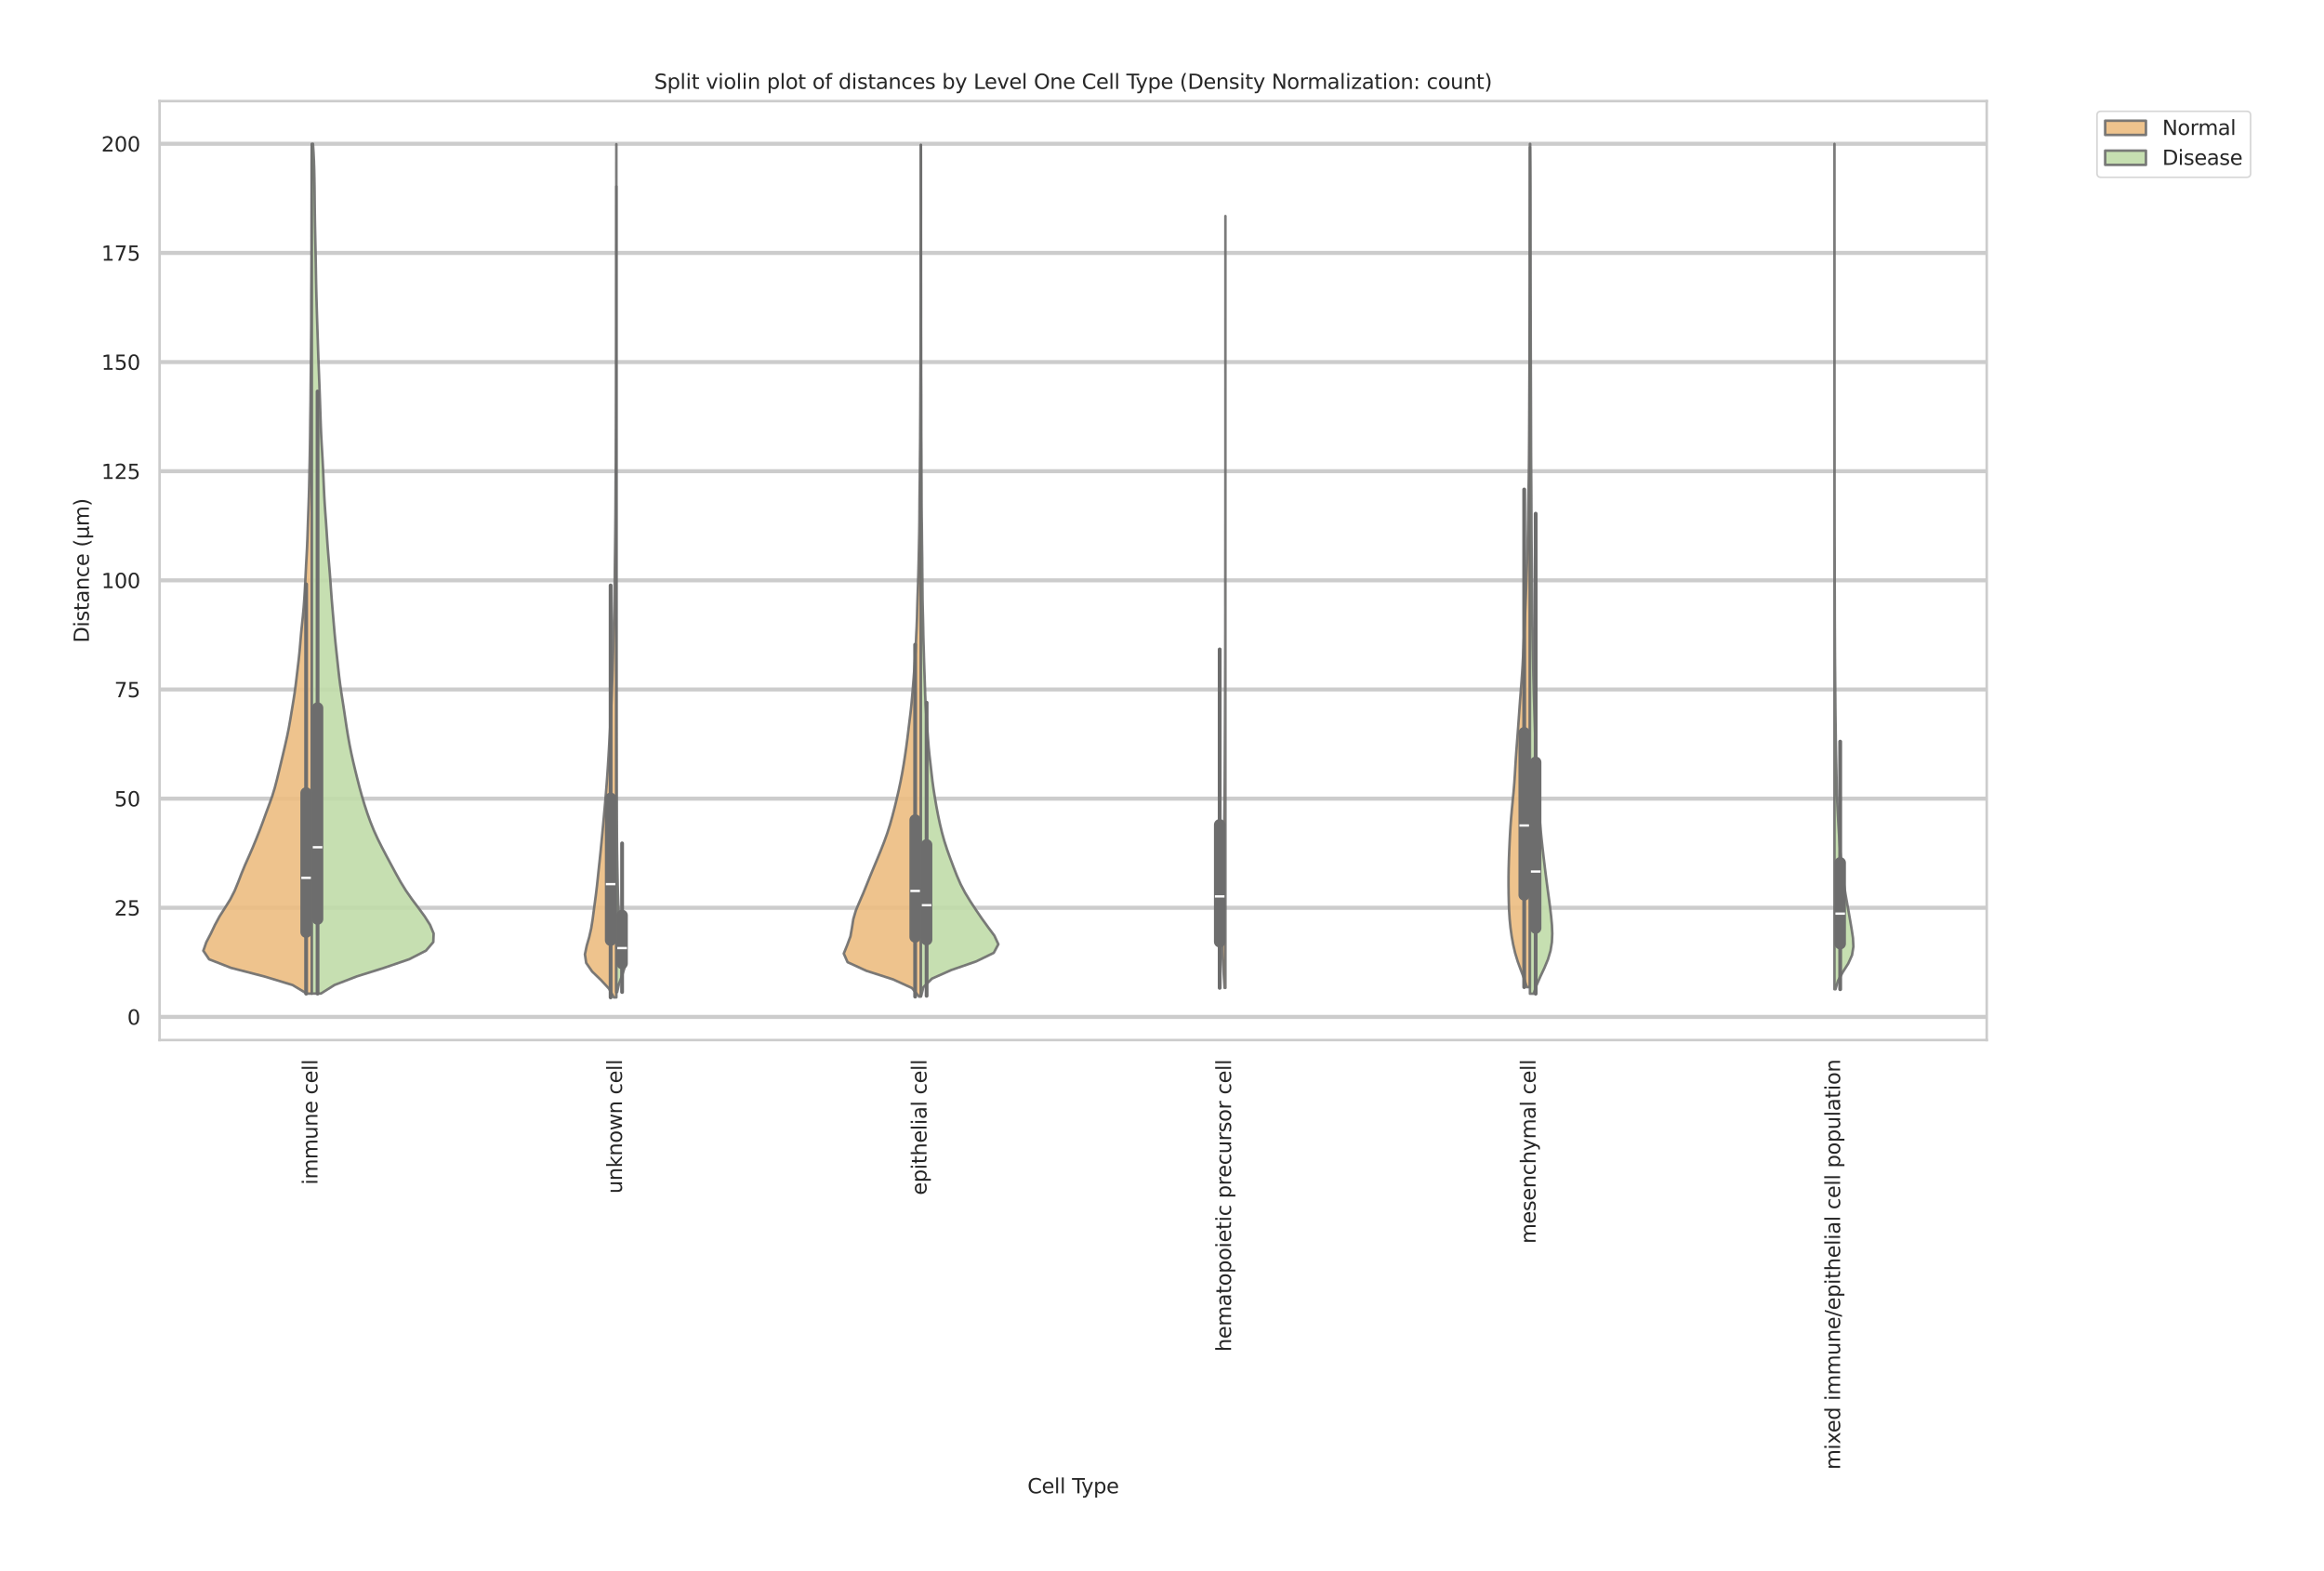 <?xml version="1.0" encoding="utf-8" standalone="no"?>
<!DOCTYPE svg PUBLIC "-//W3C//DTD SVG 1.1//EN"
  "http://www.w3.org/Graphics/SVG/1.1/DTD/svg11.dtd">
<svg xmlns:xlink="http://www.w3.org/1999/xlink" width="1139.831pt" height="770.493pt" viewBox="0 0 1139.831 770.493" xmlns="http://www.w3.org/2000/svg" version="1.1">
 <defs>
  <style type="text/css">*{stroke-linejoin: round; stroke-linecap: butt}</style>
 </defs>
 <g id="figure_1">
  <g id="patch_1">
   <path d="M 0 770.493 
L 1139.831 770.493 
L 1139.831 0 
L 0 0 
z
" style="fill: #ffffff"/>
  </g>
  <g id="axes_1">
   <g id="patch_2">
    <path d="M 78.266 510.122 
L 974.41 510.122 
L 974.41 49.598 
L 78.266 49.598 
z
" style="fill: #ffffff"/>
   </g>
   <g id="matplotlib.axis_1">
    <g id="xtick_1">
     <g id="text_1">
      <!-- immune cell -->
      <g style="fill: #262626" transform="translate(155.704 581.096) rotate(-90) scale(0.1 -0.1)">
       <defs>
        <path id="DejaVuSans-69" d="M 603 3500 
L 1178 3500 
L 1178 0 
L 603 0 
L 603 3500 
z
M 603 4863 
L 1178 4863 
L 1178 4134 
L 603 4134 
L 603 4863 
z
" transform="scale(0.016)"/>
        <path id="DejaVuSans-6d" d="M 3328 2828 
Q 3544 3216 3844 3400 
Q 4144 3584 4550 3584 
Q 5097 3584 5394 3201 
Q 5691 2819 5691 2113 
L 5691 0 
L 5113 0 
L 5113 2094 
Q 5113 2597 4934 2840 
Q 4756 3084 4391 3084 
Q 3944 3084 3684 2787 
Q 3425 2491 3425 1978 
L 3425 0 
L 2847 0 
L 2847 2094 
Q 2847 2600 2669 2842 
Q 2491 3084 2119 3084 
Q 1678 3084 1418 2786 
Q 1159 2488 1159 1978 
L 1159 0 
L 581 0 
L 581 3500 
L 1159 3500 
L 1159 2956 
Q 1356 3278 1631 3431 
Q 1906 3584 2284 3584 
Q 2666 3584 2933 3390 
Q 3200 3197 3328 2828 
z
" transform="scale(0.016)"/>
        <path id="DejaVuSans-75" d="M 544 1381 
L 544 3500 
L 1119 3500 
L 1119 1403 
Q 1119 906 1312 657 
Q 1506 409 1894 409 
Q 2359 409 2629 706 
Q 2900 1003 2900 1516 
L 2900 3500 
L 3475 3500 
L 3475 0 
L 2900 0 
L 2900 538 
Q 2691 219 2414 64 
Q 2138 -91 1772 -91 
Q 1169 -91 856 284 
Q 544 659 544 1381 
z
M 1991 3584 
L 1991 3584 
z
" transform="scale(0.016)"/>
        <path id="DejaVuSans-6e" d="M 3513 2113 
L 3513 0 
L 2938 0 
L 2938 2094 
Q 2938 2591 2744 2837 
Q 2550 3084 2163 3084 
Q 1697 3084 1428 2787 
Q 1159 2491 1159 1978 
L 1159 0 
L 581 0 
L 581 3500 
L 1159 3500 
L 1159 2956 
Q 1366 3272 1645 3428 
Q 1925 3584 2291 3584 
Q 2894 3584 3203 3211 
Q 3513 2838 3513 2113 
z
" transform="scale(0.016)"/>
        <path id="DejaVuSans-65" d="M 3597 1894 
L 3597 1613 
L 953 1613 
Q 991 1019 1311 708 
Q 1631 397 2203 397 
Q 2534 397 2845 478 
Q 3156 559 3463 722 
L 3463 178 
Q 3153 47 2828 -22 
Q 2503 -91 2169 -91 
Q 1331 -91 842 396 
Q 353 884 353 1716 
Q 353 2575 817 3079 
Q 1281 3584 2069 3584 
Q 2775 3584 3186 3129 
Q 3597 2675 3597 1894 
z
M 3022 2063 
Q 3016 2534 2758 2815 
Q 2500 3097 2075 3097 
Q 1594 3097 1305 2825 
Q 1016 2553 972 2059 
L 3022 2063 
z
" transform="scale(0.016)"/>
        <path id="DejaVuSans-20" transform="scale(0.016)"/>
        <path id="DejaVuSans-63" d="M 3122 3366 
L 3122 2828 
Q 2878 2963 2633 3030 
Q 2388 3097 2138 3097 
Q 1578 3097 1268 2742 
Q 959 2388 959 1747 
Q 959 1106 1268 751 
Q 1578 397 2138 397 
Q 2388 397 2633 464 
Q 2878 531 3122 666 
L 3122 134 
Q 2881 22 2623 -34 
Q 2366 -91 2075 -91 
Q 1284 -91 818 406 
Q 353 903 353 1747 
Q 353 2603 823 3093 
Q 1294 3584 2113 3584 
Q 2378 3584 2631 3529 
Q 2884 3475 3122 3366 
z
" transform="scale(0.016)"/>
        <path id="DejaVuSans-6c" d="M 603 4863 
L 1178 4863 
L 1178 0 
L 603 0 
L 603 4863 
z
" transform="scale(0.016)"/>
       </defs>
       <use xlink:href="#DejaVuSans-69"/>
       <use xlink:href="#DejaVuSans-6d" transform="translate(27.783 0)"/>
       <use xlink:href="#DejaVuSans-6d" transform="translate(125.195 0)"/>
       <use xlink:href="#DejaVuSans-75" transform="translate(222.607 0)"/>
       <use xlink:href="#DejaVuSans-6e" transform="translate(285.986 0)"/>
       <use xlink:href="#DejaVuSans-65" transform="translate(349.365 0)"/>
       <use xlink:href="#DejaVuSans-20" transform="translate(410.889 0)"/>
       <use xlink:href="#DejaVuSans-63" transform="translate(442.676 0)"/>
       <use xlink:href="#DejaVuSans-65" transform="translate(497.656 0)"/>
       <use xlink:href="#DejaVuSans-6c" transform="translate(559.18 0)"/>
       <use xlink:href="#DejaVuSans-6c" transform="translate(586.963 0)"/>
      </g>
     </g>
    </g>
    <g id="xtick_2">
     <g id="text_2">
      <!-- unknown cell -->
      <g style="fill: #262626" transform="translate(305.061 585.446) rotate(-90) scale(0.1 -0.1)">
       <defs>
        <path id="DejaVuSans-6b" d="M 581 4863 
L 1159 4863 
L 1159 1991 
L 2875 3500 
L 3609 3500 
L 1753 1863 
L 3688 0 
L 2938 0 
L 1159 1709 
L 1159 0 
L 581 0 
L 581 4863 
z
" transform="scale(0.016)"/>
        <path id="DejaVuSans-6f" d="M 1959 3097 
Q 1497 3097 1228 2736 
Q 959 2375 959 1747 
Q 959 1119 1226 758 
Q 1494 397 1959 397 
Q 2419 397 2687 759 
Q 2956 1122 2956 1747 
Q 2956 2369 2687 2733 
Q 2419 3097 1959 3097 
z
M 1959 3584 
Q 2709 3584 3137 3096 
Q 3566 2609 3566 1747 
Q 3566 888 3137 398 
Q 2709 -91 1959 -91 
Q 1206 -91 779 398 
Q 353 888 353 1747 
Q 353 2609 779 3096 
Q 1206 3584 1959 3584 
z
" transform="scale(0.016)"/>
        <path id="DejaVuSans-77" d="M 269 3500 
L 844 3500 
L 1563 769 
L 2278 3500 
L 2956 3500 
L 3675 769 
L 4391 3500 
L 4966 3500 
L 4050 0 
L 3372 0 
L 2619 2869 
L 1863 0 
L 1184 0 
L 269 3500 
z
" transform="scale(0.016)"/>
       </defs>
       <use xlink:href="#DejaVuSans-75"/>
       <use xlink:href="#DejaVuSans-6e" transform="translate(63.379 0)"/>
       <use xlink:href="#DejaVuSans-6b" transform="translate(126.758 0)"/>
       <use xlink:href="#DejaVuSans-6e" transform="translate(184.668 0)"/>
       <use xlink:href="#DejaVuSans-6f" transform="translate(248.047 0)"/>
       <use xlink:href="#DejaVuSans-77" transform="translate(309.229 0)"/>
       <use xlink:href="#DejaVuSans-6e" transform="translate(391.016 0)"/>
       <use xlink:href="#DejaVuSans-20" transform="translate(454.395 0)"/>
       <use xlink:href="#DejaVuSans-63" transform="translate(486.182 0)"/>
       <use xlink:href="#DejaVuSans-65" transform="translate(541.162 0)"/>
       <use xlink:href="#DejaVuSans-6c" transform="translate(602.686 0)"/>
       <use xlink:href="#DejaVuSans-6c" transform="translate(630.469 0)"/>
      </g>
     </g>
    </g>
    <g id="xtick_3">
     <g id="text_3">
      <!-- epithelial cell -->
      <g style="fill: #262626" transform="translate(454.418 586.162) rotate(-90) scale(0.1 -0.1)">
       <defs>
        <path id="DejaVuSans-70" d="M 1159 525 
L 1159 -1331 
L 581 -1331 
L 581 3500 
L 1159 3500 
L 1159 2969 
Q 1341 3281 1617 3432 
Q 1894 3584 2278 3584 
Q 2916 3584 3314 3078 
Q 3713 2572 3713 1747 
Q 3713 922 3314 415 
Q 2916 -91 2278 -91 
Q 1894 -91 1617 61 
Q 1341 213 1159 525 
z
M 3116 1747 
Q 3116 2381 2855 2742 
Q 2594 3103 2138 3103 
Q 1681 3103 1420 2742 
Q 1159 2381 1159 1747 
Q 1159 1113 1420 752 
Q 1681 391 2138 391 
Q 2594 391 2855 752 
Q 3116 1113 3116 1747 
z
" transform="scale(0.016)"/>
        <path id="DejaVuSans-74" d="M 1172 4494 
L 1172 3500 
L 2356 3500 
L 2356 3053 
L 1172 3053 
L 1172 1153 
Q 1172 725 1289 603 
Q 1406 481 1766 481 
L 2356 481 
L 2356 0 
L 1766 0 
Q 1100 0 847 248 
Q 594 497 594 1153 
L 594 3053 
L 172 3053 
L 172 3500 
L 594 3500 
L 594 4494 
L 1172 4494 
z
" transform="scale(0.016)"/>
        <path id="DejaVuSans-68" d="M 3513 2113 
L 3513 0 
L 2938 0 
L 2938 2094 
Q 2938 2591 2744 2837 
Q 2550 3084 2163 3084 
Q 1697 3084 1428 2787 
Q 1159 2491 1159 1978 
L 1159 0 
L 581 0 
L 581 4863 
L 1159 4863 
L 1159 2956 
Q 1366 3272 1645 3428 
Q 1925 3584 2291 3584 
Q 2894 3584 3203 3211 
Q 3513 2838 3513 2113 
z
" transform="scale(0.016)"/>
        <path id="DejaVuSans-61" d="M 2194 1759 
Q 1497 1759 1228 1600 
Q 959 1441 959 1056 
Q 959 750 1161 570 
Q 1363 391 1709 391 
Q 2188 391 2477 730 
Q 2766 1069 2766 1631 
L 2766 1759 
L 2194 1759 
z
M 3341 1997 
L 3341 0 
L 2766 0 
L 2766 531 
Q 2569 213 2275 61 
Q 1981 -91 1556 -91 
Q 1019 -91 701 211 
Q 384 513 384 1019 
Q 384 1609 779 1909 
Q 1175 2209 1959 2209 
L 2766 2209 
L 2766 2266 
Q 2766 2663 2505 2880 
Q 2244 3097 1772 3097 
Q 1472 3097 1187 3025 
Q 903 2953 641 2809 
L 641 3341 
Q 956 3463 1253 3523 
Q 1550 3584 1831 3584 
Q 2591 3584 2966 3190 
Q 3341 2797 3341 1997 
z
" transform="scale(0.016)"/>
       </defs>
       <use xlink:href="#DejaVuSans-65"/>
       <use xlink:href="#DejaVuSans-70" transform="translate(61.523 0)"/>
       <use xlink:href="#DejaVuSans-69" transform="translate(125 0)"/>
       <use xlink:href="#DejaVuSans-74" transform="translate(152.783 0)"/>
       <use xlink:href="#DejaVuSans-68" transform="translate(191.992 0)"/>
       <use xlink:href="#DejaVuSans-65" transform="translate(255.371 0)"/>
       <use xlink:href="#DejaVuSans-6c" transform="translate(316.895 0)"/>
       <use xlink:href="#DejaVuSans-69" transform="translate(344.678 0)"/>
       <use xlink:href="#DejaVuSans-61" transform="translate(372.461 0)"/>
       <use xlink:href="#DejaVuSans-6c" transform="translate(433.74 0)"/>
       <use xlink:href="#DejaVuSans-20" transform="translate(461.523 0)"/>
       <use xlink:href="#DejaVuSans-63" transform="translate(493.311 0)"/>
       <use xlink:href="#DejaVuSans-65" transform="translate(548.291 0)"/>
       <use xlink:href="#DejaVuSans-6c" transform="translate(609.814 0)"/>
       <use xlink:href="#DejaVuSans-6c" transform="translate(637.598 0)"/>
      </g>
     </g>
    </g>
    <g id="xtick_4">
     <g id="text_4">
      <!-- hematopoietic precursor cell -->
      <g style="fill: #262626" transform="translate(603.776 662.954) rotate(-90) scale(0.1 -0.1)">
       <defs>
        <path id="DejaVuSans-72" d="M 2631 2963 
Q 2534 3019 2420 3045 
Q 2306 3072 2169 3072 
Q 1681 3072 1420 2755 
Q 1159 2438 1159 1844 
L 1159 0 
L 581 0 
L 581 3500 
L 1159 3500 
L 1159 2956 
Q 1341 3275 1631 3429 
Q 1922 3584 2338 3584 
Q 2397 3584 2469 3576 
Q 2541 3569 2628 3553 
L 2631 2963 
z
" transform="scale(0.016)"/>
        <path id="DejaVuSans-73" d="M 2834 3397 
L 2834 2853 
Q 2591 2978 2328 3040 
Q 2066 3103 1784 3103 
Q 1356 3103 1142 2972 
Q 928 2841 928 2578 
Q 928 2378 1081 2264 
Q 1234 2150 1697 2047 
L 1894 2003 
Q 2506 1872 2764 1633 
Q 3022 1394 3022 966 
Q 3022 478 2636 193 
Q 2250 -91 1575 -91 
Q 1294 -91 989 -36 
Q 684 19 347 128 
L 347 722 
Q 666 556 975 473 
Q 1284 391 1588 391 
Q 1994 391 2212 530 
Q 2431 669 2431 922 
Q 2431 1156 2273 1281 
Q 2116 1406 1581 1522 
L 1381 1569 
Q 847 1681 609 1914 
Q 372 2147 372 2553 
Q 372 3047 722 3315 
Q 1072 3584 1716 3584 
Q 2034 3584 2315 3537 
Q 2597 3491 2834 3397 
z
" transform="scale(0.016)"/>
       </defs>
       <use xlink:href="#DejaVuSans-68"/>
       <use xlink:href="#DejaVuSans-65" transform="translate(63.379 0)"/>
       <use xlink:href="#DejaVuSans-6d" transform="translate(124.902 0)"/>
       <use xlink:href="#DejaVuSans-61" transform="translate(222.314 0)"/>
       <use xlink:href="#DejaVuSans-74" transform="translate(283.594 0)"/>
       <use xlink:href="#DejaVuSans-6f" transform="translate(322.803 0)"/>
       <use xlink:href="#DejaVuSans-70" transform="translate(383.984 0)"/>
       <use xlink:href="#DejaVuSans-6f" transform="translate(447.461 0)"/>
       <use xlink:href="#DejaVuSans-69" transform="translate(508.643 0)"/>
       <use xlink:href="#DejaVuSans-65" transform="translate(536.426 0)"/>
       <use xlink:href="#DejaVuSans-74" transform="translate(597.949 0)"/>
       <use xlink:href="#DejaVuSans-69" transform="translate(637.158 0)"/>
       <use xlink:href="#DejaVuSans-63" transform="translate(664.941 0)"/>
       <use xlink:href="#DejaVuSans-20" transform="translate(719.922 0)"/>
       <use xlink:href="#DejaVuSans-70" transform="translate(751.709 0)"/>
       <use xlink:href="#DejaVuSans-72" transform="translate(815.186 0)"/>
       <use xlink:href="#DejaVuSans-65" transform="translate(854.049 0)"/>
       <use xlink:href="#DejaVuSans-63" transform="translate(915.572 0)"/>
       <use xlink:href="#DejaVuSans-75" transform="translate(970.553 0)"/>
       <use xlink:href="#DejaVuSans-72" transform="translate(1033.932 0)"/>
       <use xlink:href="#DejaVuSans-73" transform="translate(1075.045 0)"/>
       <use xlink:href="#DejaVuSans-6f" transform="translate(1127.145 0)"/>
       <use xlink:href="#DejaVuSans-72" transform="translate(1188.326 0)"/>
       <use xlink:href="#DejaVuSans-20" transform="translate(1229.439 0)"/>
       <use xlink:href="#DejaVuSans-63" transform="translate(1261.227 0)"/>
       <use xlink:href="#DejaVuSans-65" transform="translate(1316.207 0)"/>
       <use xlink:href="#DejaVuSans-6c" transform="translate(1377.73 0)"/>
       <use xlink:href="#DejaVuSans-6c" transform="translate(1405.514 0)"/>
      </g>
     </g>
    </g>
    <g id="xtick_5">
     <g id="text_5">
      <!-- mesenchymal cell -->
      <g style="fill: #262626" transform="translate(753.133 610.004) rotate(-90) scale(0.1 -0.1)">
       <defs>
        <path id="DejaVuSans-79" d="M 2059 -325 
Q 1816 -950 1584 -1140 
Q 1353 -1331 966 -1331 
L 506 -1331 
L 506 -850 
L 844 -850 
Q 1081 -850 1212 -737 
Q 1344 -625 1503 -206 
L 1606 56 
L 191 3500 
L 800 3500 
L 1894 763 
L 2988 3500 
L 3597 3500 
L 2059 -325 
z
" transform="scale(0.016)"/>
       </defs>
       <use xlink:href="#DejaVuSans-6d"/>
       <use xlink:href="#DejaVuSans-65" transform="translate(97.412 0)"/>
       <use xlink:href="#DejaVuSans-73" transform="translate(158.936 0)"/>
       <use xlink:href="#DejaVuSans-65" transform="translate(211.035 0)"/>
       <use xlink:href="#DejaVuSans-6e" transform="translate(272.559 0)"/>
       <use xlink:href="#DejaVuSans-63" transform="translate(335.938 0)"/>
       <use xlink:href="#DejaVuSans-68" transform="translate(390.918 0)"/>
       <use xlink:href="#DejaVuSans-79" transform="translate(454.297 0)"/>
       <use xlink:href="#DejaVuSans-6d" transform="translate(513.477 0)"/>
       <use xlink:href="#DejaVuSans-61" transform="translate(610.889 0)"/>
       <use xlink:href="#DejaVuSans-6c" transform="translate(672.168 0)"/>
       <use xlink:href="#DejaVuSans-20" transform="translate(699.951 0)"/>
       <use xlink:href="#DejaVuSans-63" transform="translate(731.738 0)"/>
       <use xlink:href="#DejaVuSans-65" transform="translate(786.719 0)"/>
       <use xlink:href="#DejaVuSans-6c" transform="translate(848.242 0)"/>
       <use xlink:href="#DejaVuSans-6c" transform="translate(876.025 0)"/>
      </g>
     </g>
    </g>
    <g id="xtick_6">
     <g id="text_6">
      <!-- mixed immune/epithelial cell population -->
      <g style="fill: #262626" transform="translate(902.49 720.815) rotate(-90) scale(0.1 -0.1)">
       <defs>
        <path id="DejaVuSans-78" d="M 3513 3500 
L 2247 1797 
L 3578 0 
L 2900 0 
L 1881 1375 
L 863 0 
L 184 0 
L 1544 1831 
L 300 3500 
L 978 3500 
L 1906 2253 
L 2834 3500 
L 3513 3500 
z
" transform="scale(0.016)"/>
        <path id="DejaVuSans-64" d="M 2906 2969 
L 2906 4863 
L 3481 4863 
L 3481 0 
L 2906 0 
L 2906 525 
Q 2725 213 2448 61 
Q 2172 -91 1784 -91 
Q 1150 -91 751 415 
Q 353 922 353 1747 
Q 353 2572 751 3078 
Q 1150 3584 1784 3584 
Q 2172 3584 2448 3432 
Q 2725 3281 2906 2969 
z
M 947 1747 
Q 947 1113 1208 752 
Q 1469 391 1925 391 
Q 2381 391 2643 752 
Q 2906 1113 2906 1747 
Q 2906 2381 2643 2742 
Q 2381 3103 1925 3103 
Q 1469 3103 1208 2742 
Q 947 2381 947 1747 
z
" transform="scale(0.016)"/>
        <path id="DejaVuSans-2f" d="M 1625 4666 
L 2156 4666 
L 531 -594 
L 0 -594 
L 1625 4666 
z
" transform="scale(0.016)"/>
       </defs>
       <use xlink:href="#DejaVuSans-6d"/>
       <use xlink:href="#DejaVuSans-69" transform="translate(97.412 0)"/>
       <use xlink:href="#DejaVuSans-78" transform="translate(125.195 0)"/>
       <use xlink:href="#DejaVuSans-65" transform="translate(181.25 0)"/>
       <use xlink:href="#DejaVuSans-64" transform="translate(242.773 0)"/>
       <use xlink:href="#DejaVuSans-20" transform="translate(306.25 0)"/>
       <use xlink:href="#DejaVuSans-69" transform="translate(338.037 0)"/>
       <use xlink:href="#DejaVuSans-6d" transform="translate(365.82 0)"/>
       <use xlink:href="#DejaVuSans-6d" transform="translate(463.232 0)"/>
       <use xlink:href="#DejaVuSans-75" transform="translate(560.645 0)"/>
       <use xlink:href="#DejaVuSans-6e" transform="translate(624.023 0)"/>
       <use xlink:href="#DejaVuSans-65" transform="translate(687.402 0)"/>
       <use xlink:href="#DejaVuSans-2f" transform="translate(748.926 0)"/>
       <use xlink:href="#DejaVuSans-65" transform="translate(782.617 0)"/>
       <use xlink:href="#DejaVuSans-70" transform="translate(844.141 0)"/>
       <use xlink:href="#DejaVuSans-69" transform="translate(907.617 0)"/>
       <use xlink:href="#DejaVuSans-74" transform="translate(935.4 0)"/>
       <use xlink:href="#DejaVuSans-68" transform="translate(974.609 0)"/>
       <use xlink:href="#DejaVuSans-65" transform="translate(1037.988 0)"/>
       <use xlink:href="#DejaVuSans-6c" transform="translate(1099.512 0)"/>
       <use xlink:href="#DejaVuSans-69" transform="translate(1127.295 0)"/>
       <use xlink:href="#DejaVuSans-61" transform="translate(1155.078 0)"/>
       <use xlink:href="#DejaVuSans-6c" transform="translate(1216.357 0)"/>
       <use xlink:href="#DejaVuSans-20" transform="translate(1244.141 0)"/>
       <use xlink:href="#DejaVuSans-63" transform="translate(1275.928 0)"/>
       <use xlink:href="#DejaVuSans-65" transform="translate(1330.908 0)"/>
       <use xlink:href="#DejaVuSans-6c" transform="translate(1392.432 0)"/>
       <use xlink:href="#DejaVuSans-6c" transform="translate(1420.215 0)"/>
       <use xlink:href="#DejaVuSans-20" transform="translate(1447.998 0)"/>
       <use xlink:href="#DejaVuSans-70" transform="translate(1479.785 0)"/>
       <use xlink:href="#DejaVuSans-6f" transform="translate(1543.262 0)"/>
       <use xlink:href="#DejaVuSans-70" transform="translate(1604.443 0)"/>
       <use xlink:href="#DejaVuSans-75" transform="translate(1667.92 0)"/>
       <use xlink:href="#DejaVuSans-6c" transform="translate(1731.299 0)"/>
       <use xlink:href="#DejaVuSans-61" transform="translate(1759.082 0)"/>
       <use xlink:href="#DejaVuSans-74" transform="translate(1820.361 0)"/>
       <use xlink:href="#DejaVuSans-69" transform="translate(1859.57 0)"/>
       <use xlink:href="#DejaVuSans-6f" transform="translate(1887.354 0)"/>
       <use xlink:href="#DejaVuSans-6e" transform="translate(1948.535 0)"/>
      </g>
     </g>
    </g>
    <g id="text_7">
     <!-- Cell Type -->
     <g style="fill: #262626" transform="translate(503.92 732.413) scale(0.1 -0.1)">
      <defs>
       <path id="DejaVuSans-43" d="M 4122 4306 
L 4122 3641 
Q 3803 3938 3442 4084 
Q 3081 4231 2675 4231 
Q 1875 4231 1450 3742 
Q 1025 3253 1025 2328 
Q 1025 1406 1450 917 
Q 1875 428 2675 428 
Q 3081 428 3442 575 
Q 3803 722 4122 1019 
L 4122 359 
Q 3791 134 3420 21 
Q 3050 -91 2638 -91 
Q 1578 -91 968 557 
Q 359 1206 359 2328 
Q 359 3453 968 4101 
Q 1578 4750 2638 4750 
Q 3056 4750 3426 4639 
Q 3797 4528 4122 4306 
z
" transform="scale(0.016)"/>
       <path id="DejaVuSans-54" d="M -19 4666 
L 3928 4666 
L 3928 4134 
L 2272 4134 
L 2272 0 
L 1638 0 
L 1638 4134 
L -19 4134 
L -19 4666 
z
" transform="scale(0.016)"/>
      </defs>
      <use xlink:href="#DejaVuSans-43"/>
      <use xlink:href="#DejaVuSans-65" transform="translate(69.824 0)"/>
      <use xlink:href="#DejaVuSans-6c" transform="translate(131.348 0)"/>
      <use xlink:href="#DejaVuSans-6c" transform="translate(159.131 0)"/>
      <use xlink:href="#DejaVuSans-20" transform="translate(186.914 0)"/>
      <use xlink:href="#DejaVuSans-54" transform="translate(218.701 0)"/>
      <use xlink:href="#DejaVuSans-79" transform="translate(264.16 0)"/>
      <use xlink:href="#DejaVuSans-70" transform="translate(323.34 0)"/>
      <use xlink:href="#DejaVuSans-65" transform="translate(386.816 0)"/>
     </g>
    </g>
   </g>
   <g id="matplotlib.axis_2">
    <g id="ytick_1">
     <g id="line2d_1">
      <path d="M 78.266 498.756 
L 974.41 498.756 
" clip-path="url(#peb1d0a0946)" style="fill: none; stroke: #cccccc; stroke-width: 2; stroke-linecap: round"/>
     </g>
     <g id="text_8">
      <!-- 0 -->
      <g style="fill: #262626" transform="translate(62.403 502.555) scale(0.1 -0.1)">
       <defs>
        <path id="DejaVuSans-30" d="M 2034 4250 
Q 1547 4250 1301 3770 
Q 1056 3291 1056 2328 
Q 1056 1369 1301 889 
Q 1547 409 2034 409 
Q 2525 409 2770 889 
Q 3016 1369 3016 2328 
Q 3016 3291 2770 3770 
Q 2525 4250 2034 4250 
z
M 2034 4750 
Q 2819 4750 3233 4129 
Q 3647 3509 3647 2328 
Q 3647 1150 3233 529 
Q 2819 -91 2034 -91 
Q 1250 -91 836 529 
Q 422 1150 422 2328 
Q 422 3509 836 4129 
Q 1250 4750 2034 4750 
z
" transform="scale(0.016)"/>
       </defs>
       <use xlink:href="#DejaVuSans-30"/>
      </g>
     </g>
    </g>
    <g id="ytick_2">
     <g id="line2d_2">
      <path d="M 78.266 445.227 
L 974.41 445.227 
" clip-path="url(#peb1d0a0946)" style="fill: none; stroke: #cccccc; stroke-width: 2; stroke-linecap: round"/>
     </g>
     <g id="text_9">
      <!-- 25 -->
      <g style="fill: #262626" transform="translate(56.041 449.026) scale(0.1 -0.1)">
       <defs>
        <path id="DejaVuSans-32" d="M 1228 531 
L 3431 531 
L 3431 0 
L 469 0 
L 469 531 
Q 828 903 1448 1529 
Q 2069 2156 2228 2338 
Q 2531 2678 2651 2914 
Q 2772 3150 2772 3378 
Q 2772 3750 2511 3984 
Q 2250 4219 1831 4219 
Q 1534 4219 1204 4116 
Q 875 4013 500 3803 
L 500 4441 
Q 881 4594 1212 4672 
Q 1544 4750 1819 4750 
Q 2544 4750 2975 4387 
Q 3406 4025 3406 3419 
Q 3406 3131 3298 2873 
Q 3191 2616 2906 2266 
Q 2828 2175 2409 1742 
Q 1991 1309 1228 531 
z
" transform="scale(0.016)"/>
        <path id="DejaVuSans-35" d="M 691 4666 
L 3169 4666 
L 3169 4134 
L 1269 4134 
L 1269 2991 
Q 1406 3038 1543 3061 
Q 1681 3084 1819 3084 
Q 2600 3084 3056 2656 
Q 3513 2228 3513 1497 
Q 3513 744 3044 326 
Q 2575 -91 1722 -91 
Q 1428 -91 1123 -41 
Q 819 9 494 109 
L 494 744 
Q 775 591 1075 516 
Q 1375 441 1709 441 
Q 2250 441 2565 725 
Q 2881 1009 2881 1497 
Q 2881 1984 2565 2268 
Q 2250 2553 1709 2553 
Q 1456 2553 1204 2497 
Q 953 2441 691 2322 
L 691 4666 
z
" transform="scale(0.016)"/>
       </defs>
       <use xlink:href="#DejaVuSans-32"/>
       <use xlink:href="#DejaVuSans-35" transform="translate(63.623 0)"/>
      </g>
     </g>
    </g>
    <g id="ytick_3">
     <g id="line2d_3">
      <path d="M 78.266 391.698 
L 974.41 391.698 
" clip-path="url(#peb1d0a0946)" style="fill: none; stroke: #cccccc; stroke-width: 2; stroke-linecap: round"/>
     </g>
     <g id="text_10">
      <!-- 50 -->
      <g style="fill: #262626" transform="translate(56.041 395.497) scale(0.1 -0.1)">
       <use xlink:href="#DejaVuSans-35"/>
       <use xlink:href="#DejaVuSans-30" transform="translate(63.623 0)"/>
      </g>
     </g>
    </g>
    <g id="ytick_4">
     <g id="line2d_4">
      <path d="M 78.266 338.169 
L 974.41 338.169 
" clip-path="url(#peb1d0a0946)" style="fill: none; stroke: #cccccc; stroke-width: 2; stroke-linecap: round"/>
     </g>
     <g id="text_11">
      <!-- 75 -->
      <g style="fill: #262626" transform="translate(56.041 341.968) scale(0.1 -0.1)">
       <defs>
        <path id="DejaVuSans-37" d="M 525 4666 
L 3525 4666 
L 3525 4397 
L 1831 0 
L 1172 0 
L 2766 4134 
L 525 4134 
L 525 4666 
z
" transform="scale(0.016)"/>
       </defs>
       <use xlink:href="#DejaVuSans-37"/>
       <use xlink:href="#DejaVuSans-35" transform="translate(63.623 0)"/>
      </g>
     </g>
    </g>
    <g id="ytick_5">
     <g id="line2d_5">
      <path d="M 78.266 284.64 
L 974.41 284.64 
" clip-path="url(#peb1d0a0946)" style="fill: none; stroke: #cccccc; stroke-width: 2; stroke-linecap: round"/>
     </g>
     <g id="text_12">
      <!-- 100 -->
      <g style="fill: #262626" transform="translate(49.678 288.439) scale(0.1 -0.1)">
       <defs>
        <path id="DejaVuSans-31" d="M 794 531 
L 1825 531 
L 1825 4091 
L 703 3866 
L 703 4441 
L 1819 4666 
L 2450 4666 
L 2450 531 
L 3481 531 
L 3481 0 
L 794 0 
L 794 531 
z
" transform="scale(0.016)"/>
       </defs>
       <use xlink:href="#DejaVuSans-31"/>
       <use xlink:href="#DejaVuSans-30" transform="translate(63.623 0)"/>
       <use xlink:href="#DejaVuSans-30" transform="translate(127.246 0)"/>
      </g>
     </g>
    </g>
    <g id="ytick_6">
     <g id="line2d_6">
      <path d="M 78.266 231.111 
L 974.41 231.111 
" clip-path="url(#peb1d0a0946)" style="fill: none; stroke: #cccccc; stroke-width: 2; stroke-linecap: round"/>
     </g>
     <g id="text_13">
      <!-- 125 -->
      <g style="fill: #262626" transform="translate(49.678 234.91) scale(0.1 -0.1)">
       <use xlink:href="#DejaVuSans-31"/>
       <use xlink:href="#DejaVuSans-32" transform="translate(63.623 0)"/>
       <use xlink:href="#DejaVuSans-35" transform="translate(127.246 0)"/>
      </g>
     </g>
    </g>
    <g id="ytick_7">
     <g id="line2d_7">
      <path d="M 78.266 177.582 
L 974.41 177.582 
" clip-path="url(#peb1d0a0946)" style="fill: none; stroke: #cccccc; stroke-width: 2; stroke-linecap: round"/>
     </g>
     <g id="text_14">
      <!-- 150 -->
      <g style="fill: #262626" transform="translate(49.678 181.381) scale(0.1 -0.1)">
       <use xlink:href="#DejaVuSans-31"/>
       <use xlink:href="#DejaVuSans-35" transform="translate(63.623 0)"/>
       <use xlink:href="#DejaVuSans-30" transform="translate(127.246 0)"/>
      </g>
     </g>
    </g>
    <g id="ytick_8">
     <g id="line2d_8">
      <path d="M 78.266 124.053 
L 974.41 124.053 
" clip-path="url(#peb1d0a0946)" style="fill: none; stroke: #cccccc; stroke-width: 2; stroke-linecap: round"/>
     </g>
     <g id="text_15">
      <!-- 175 -->
      <g style="fill: #262626" transform="translate(49.678 127.852) scale(0.1 -0.1)">
       <use xlink:href="#DejaVuSans-31"/>
       <use xlink:href="#DejaVuSans-37" transform="translate(63.623 0)"/>
       <use xlink:href="#DejaVuSans-35" transform="translate(127.246 0)"/>
      </g>
     </g>
    </g>
    <g id="ytick_9">
     <g id="line2d_9">
      <path d="M 78.266 70.524 
L 974.41 70.524 
" clip-path="url(#peb1d0a0946)" style="fill: none; stroke: #cccccc; stroke-width: 2; stroke-linecap: round"/>
     </g>
     <g id="text_16">
      <!-- 200 -->
      <g style="fill: #262626" transform="translate(49.678 74.323) scale(0.1 -0.1)">
       <use xlink:href="#DejaVuSans-32"/>
       <use xlink:href="#DejaVuSans-30" transform="translate(63.623 0)"/>
       <use xlink:href="#DejaVuSans-30" transform="translate(127.246 0)"/>
      </g>
     </g>
    </g>
    <g id="text_17">
     <!-- Distance (μm) -->
     <g style="fill: #262626" transform="translate(43.598 315.265) rotate(-90) scale(0.1 -0.1)">
      <defs>
       <path id="DejaVuSans-44" d="M 1259 4147 
L 1259 519 
L 2022 519 
Q 2988 519 3436 956 
Q 3884 1394 3884 2338 
Q 3884 3275 3436 3711 
Q 2988 4147 2022 4147 
L 1259 4147 
z
M 628 4666 
L 1925 4666 
Q 3281 4666 3915 4102 
Q 4550 3538 4550 2338 
Q 4550 1131 3912 565 
Q 3275 0 1925 0 
L 628 0 
L 628 4666 
z
" transform="scale(0.016)"/>
       <path id="DejaVuSans-28" d="M 1984 4856 
Q 1566 4138 1362 3434 
Q 1159 2731 1159 2009 
Q 1159 1288 1364 580 
Q 1569 -128 1984 -844 
L 1484 -844 
Q 1016 -109 783 600 
Q 550 1309 550 2009 
Q 550 2706 781 3412 
Q 1013 4119 1484 4856 
L 1984 4856 
z
" transform="scale(0.016)"/>
       <path id="DejaVuSans-3bc" d="M 544 -1331 
L 544 3500 
L 1119 3500 
L 1119 1325 
Q 1119 872 1334 640 
Q 1550 409 1972 409 
Q 2434 409 2667 671 
Q 2900 934 2900 1459 
L 2900 3500 
L 3475 3500 
L 3475 806 
Q 3475 619 3529 530 
Q 3584 441 3700 441 
Q 3728 441 3778 458 
Q 3828 475 3916 513 
L 3916 50 
Q 3788 -22 3673 -56 
Q 3559 -91 3450 -91 
Q 3234 -91 3106 31 
Q 2978 153 2931 403 
Q 2775 156 2548 32 
Q 2322 -91 2016 -91 
Q 1697 -91 1473 31 
Q 1250 153 1119 397 
L 1119 -1331 
L 544 -1331 
z
" transform="scale(0.016)"/>
       <path id="DejaVuSans-29" d="M 513 4856 
L 1013 4856 
Q 1481 4119 1714 3412 
Q 1947 2706 1947 2009 
Q 1947 1309 1714 600 
Q 1481 -109 1013 -844 
L 513 -844 
Q 928 -128 1133 580 
Q 1338 1288 1338 2009 
Q 1338 2731 1133 3434 
Q 928 4138 513 4856 
z
" transform="scale(0.016)"/>
      </defs>
      <use xlink:href="#DejaVuSans-44"/>
      <use xlink:href="#DejaVuSans-69" transform="translate(77.002 0)"/>
      <use xlink:href="#DejaVuSans-73" transform="translate(104.785 0)"/>
      <use xlink:href="#DejaVuSans-74" transform="translate(156.885 0)"/>
      <use xlink:href="#DejaVuSans-61" transform="translate(196.094 0)"/>
      <use xlink:href="#DejaVuSans-6e" transform="translate(257.373 0)"/>
      <use xlink:href="#DejaVuSans-63" transform="translate(320.752 0)"/>
      <use xlink:href="#DejaVuSans-65" transform="translate(375.732 0)"/>
      <use xlink:href="#DejaVuSans-20" transform="translate(437.256 0)"/>
      <use xlink:href="#DejaVuSans-28" transform="translate(469.043 0)"/>
      <use xlink:href="#DejaVuSans-3bc" transform="translate(508.057 0)"/>
      <use xlink:href="#DejaVuSans-6d" transform="translate(571.68 0)"/>
      <use xlink:href="#DejaVuSans-29" transform="translate(669.092 0)"/>
     </g>
    </g>
   </g>
   <g id="FillBetweenPolyCollection_1">
    <defs>
     <path id="m95713a5e34" d="M 152.944 -283.154 
L 150.463 -283.154 
L 143.494 -287.36 
L 129.62 -291.567 
L 113.333 -295.773 
L 102.565 -299.98 
L 99.718 -304.186 
L 101.191 -308.393 
L 103.387 -312.599 
L 105.392 -316.806 
L 107.662 -321.013 
L 110.35 -325.219 
L 112.967 -329.426 
L 115.094 -333.632 
L 116.821 -337.839 
L 118.435 -342.045 
L 120.18 -346.252 
L 122.055 -350.459 
L 123.884 -354.665 
L 125.619 -358.872 
L 127.292 -363.078 
L 128.874 -367.285 
L 130.392 -371.491 
L 131.959 -375.698 
L 133.483 -379.904 
L 134.766 -384.111 
L 135.855 -388.318 
L 136.877 -392.524 
L 137.889 -396.731 
L 138.89 -400.937 
L 139.873 -405.144 
L 140.815 -409.35 
L 141.661 -413.557 
L 142.401 -417.764 
L 143.095 -421.97 
L 143.795 -426.177 
L 144.459 -430.383 
L 145.029 -434.59 
L 145.531 -438.796 
L 146.031 -443.003 
L 146.53 -447.209 
L 146.964 -451.416 
L 147.319 -455.623 
L 147.678 -459.829 
L 148.099 -464.036 
L 148.539 -468.242 
L 148.923 -472.449 
L 149.236 -476.655 
L 149.496 -480.862 
L 149.721 -485.069 
L 149.924 -489.275 
L 150.132 -493.482 
L 150.362 -497.688 
L 150.585 -501.895 
L 150.764 -506.101 
L 150.907 -510.308 
L 151.048 -514.515 
L 151.197 -518.721 
L 151.349 -522.928 
L 151.487 -527.134 
L 151.6 -531.341 
L 151.695 -535.547 
L 151.786 -539.754 
L 151.879 -543.96 
L 151.959 -548.167 
L 152.029 -552.374 
L 152.091 -556.58 
L 152.136 -560.787 
L 152.181 -564.993 
L 152.243 -569.2 
L 152.302 -573.406 
L 152.337 -577.613 
L 152.369 -581.82 
L 152.418 -586.026 
L 152.47 -590.233 
L 152.511 -594.439 
L 152.535 -598.646 
L 152.564 -602.852 
L 152.605 -607.059 
L 152.637 -611.265 
L 152.648 -615.472 
L 152.65 -619.679 
L 152.659 -623.885 
L 152.679 -628.092 
L 152.708 -632.298 
L 152.732 -636.505 
L 152.752 -640.711 
L 152.773 -644.918 
L 152.785 -649.125 
L 152.787 -653.331 
L 152.794 -657.538 
L 152.808 -661.744 
L 152.817 -665.951 
L 152.823 -670.157 
L 152.835 -674.364 
L 152.844 -678.57 
L 152.843 -682.777 
L 152.839 -686.984 
L 152.848 -691.19 
L 152.872 -695.397 
L 152.903 -699.603 
L 152.944 -699.603 
L 152.944 -699.603 
L 152.944 -695.397 
L 152.944 -691.19 
L 152.944 -686.984 
L 152.944 -682.777 
L 152.944 -678.57 
L 152.944 -674.364 
L 152.944 -670.157 
L 152.944 -665.951 
L 152.944 -661.744 
L 152.944 -657.538 
L 152.944 -653.331 
L 152.944 -649.125 
L 152.944 -644.918 
L 152.944 -640.711 
L 152.944 -636.505 
L 152.944 -632.298 
L 152.944 -628.092 
L 152.944 -623.885 
L 152.944 -619.679 
L 152.944 -615.472 
L 152.944 -611.265 
L 152.944 -607.059 
L 152.944 -602.852 
L 152.944 -598.646 
L 152.944 -594.439 
L 152.944 -590.233 
L 152.944 -586.026 
L 152.944 -581.82 
L 152.944 -577.613 
L 152.944 -573.406 
L 152.944 -569.2 
L 152.944 -564.993 
L 152.944 -560.787 
L 152.944 -556.58 
L 152.944 -552.374 
L 152.944 -548.167 
L 152.944 -543.96 
L 152.944 -539.754 
L 152.944 -535.547 
L 152.944 -531.341 
L 152.944 -527.134 
L 152.944 -522.928 
L 152.944 -518.721 
L 152.944 -514.515 
L 152.944 -510.308 
L 152.944 -506.101 
L 152.944 -501.895 
L 152.944 -497.688 
L 152.944 -493.482 
L 152.944 -489.275 
L 152.944 -485.069 
L 152.944 -480.862 
L 152.944 -476.655 
L 152.944 -472.449 
L 152.944 -468.242 
L 152.944 -464.036 
L 152.944 -459.829 
L 152.944 -455.623 
L 152.944 -451.416 
L 152.944 -447.209 
L 152.944 -443.003 
L 152.944 -438.796 
L 152.944 -434.59 
L 152.944 -430.383 
L 152.944 -426.177 
L 152.944 -421.97 
L 152.944 -417.764 
L 152.944 -413.557 
L 152.944 -409.35 
L 152.944 -405.144 
L 152.944 -400.937 
L 152.944 -396.731 
L 152.944 -392.524 
L 152.944 -388.318 
L 152.944 -384.111 
L 152.944 -379.904 
L 152.944 -375.698 
L 152.944 -371.491 
L 152.944 -367.285 
L 152.944 -363.078 
L 152.944 -358.872 
L 152.944 -354.665 
L 152.944 -350.459 
L 152.944 -346.252 
L 152.944 -342.045 
L 152.944 -337.839 
L 152.944 -333.632 
L 152.944 -329.426 
L 152.944 -325.219 
L 152.944 -321.013 
L 152.944 -316.806 
L 152.944 -312.599 
L 152.944 -308.393 
L 152.944 -304.186 
L 152.944 -299.98 
L 152.944 -295.773 
L 152.944 -291.567 
L 152.944 -287.36 
L 152.944 -283.154 
z
" style="stroke: #6d6d6d; stroke-opacity: 0.9; stroke-width: 1.25"/>
    </defs>
    <g clip-path="url(#peb1d0a0946)">
     <use xlink:href="#m95713a5e34" x="0" y="770.493" style="fill: #ecbd81; fill-opacity: 0.9; stroke: #6d6d6d; stroke-opacity: 0.9; stroke-width: 1.25"/>
    </g>
   </g>
   <g id="FillBetweenPolyCollection_2">
    <defs>
     <path id="mf2a92aa555" d="M 157.379 -283.174 
L 152.944 -283.174 
L 152.944 -287.384 
L 152.944 -291.594 
L 152.944 -295.804 
L 152.944 -300.014 
L 152.944 -304.224 
L 152.944 -308.434 
L 152.944 -312.644 
L 152.944 -316.854 
L 152.944 -321.064 
L 152.944 -325.274 
L 152.944 -329.484 
L 152.944 -333.694 
L 152.944 -337.904 
L 152.944 -342.114 
L 152.944 -346.324 
L 152.944 -350.534 
L 152.944 -354.744 
L 152.944 -358.954 
L 152.944 -363.164 
L 152.944 -367.374 
L 152.944 -371.583 
L 152.944 -375.793 
L 152.944 -380.003 
L 152.944 -384.213 
L 152.944 -388.423 
L 152.944 -392.633 
L 152.944 -396.843 
L 152.944 -401.053 
L 152.944 -405.263 
L 152.944 -409.473 
L 152.944 -413.683 
L 152.944 -417.893 
L 152.944 -422.103 
L 152.944 -426.313 
L 152.944 -430.523 
L 152.944 -434.733 
L 152.944 -438.943 
L 152.944 -443.153 
L 152.944 -447.363 
L 152.944 -451.573 
L 152.944 -455.783 
L 152.944 -459.993 
L 152.944 -464.203 
L 152.944 -468.413 
L 152.944 -472.623 
L 152.944 -476.833 
L 152.944 -481.043 
L 152.944 -485.253 
L 152.944 -489.463 
L 152.944 -493.673 
L 152.944 -497.883 
L 152.944 -502.093 
L 152.944 -506.303 
L 152.944 -510.513 
L 152.944 -514.723 
L 152.944 -518.933 
L 152.944 -523.143 
L 152.944 -527.353 
L 152.944 -531.562 
L 152.944 -535.772 
L 152.944 -539.982 
L 152.944 -544.192 
L 152.944 -548.402 
L 152.944 -552.612 
L 152.944 -556.822 
L 152.944 -561.032 
L 152.944 -565.242 
L 152.944 -569.452 
L 152.944 -573.662 
L 152.944 -577.872 
L 152.944 -582.082 
L 152.944 -586.292 
L 152.944 -590.502 
L 152.944 -594.712 
L 152.944 -598.922 
L 152.944 -603.132 
L 152.944 -607.342 
L 152.944 -611.552 
L 152.944 -615.762 
L 152.944 -619.972 
L 152.944 -624.182 
L 152.944 -628.392 
L 152.944 -632.602 
L 152.944 -636.812 
L 152.944 -641.022 
L 152.944 -645.232 
L 152.944 -649.442 
L 152.944 -653.652 
L 152.944 -657.862 
L 152.944 -662.072 
L 152.944 -666.282 
L 152.944 -670.492 
L 152.944 -674.702 
L 152.944 -678.912 
L 152.944 -683.122 
L 152.944 -687.331 
L 152.944 -691.541 
L 152.944 -695.751 
L 152.944 -699.961 
L 153.504 -699.961 
L 153.504 -699.961 
L 153.764 -695.751 
L 153.97 -691.541 
L 154.106 -687.331 
L 154.195 -683.122 
L 154.26 -678.912 
L 154.31 -674.702 
L 154.351 -670.492 
L 154.399 -666.282 
L 154.463 -662.072 
L 154.543 -657.862 
L 154.629 -653.652 
L 154.718 -649.442 
L 154.803 -645.232 
L 154.88 -641.022 
L 154.95 -636.812 
L 155.024 -632.602 
L 155.113 -628.392 
L 155.222 -624.182 
L 155.343 -619.972 
L 155.469 -615.762 
L 155.601 -611.552 
L 155.74 -607.342 
L 155.878 -603.132 
L 156.011 -598.922 
L 156.152 -594.712 
L 156.31 -590.502 
L 156.478 -586.292 
L 156.641 -582.082 
L 156.795 -577.872 
L 156.941 -573.662 
L 157.079 -569.452 
L 157.215 -565.242 
L 157.367 -561.032 
L 157.55 -556.822 
L 157.775 -552.612 
L 158.021 -548.402 
L 158.256 -544.192 
L 158.466 -539.982 
L 158.656 -535.772 
L 158.838 -531.562 
L 159.036 -527.353 
L 159.278 -523.143 
L 159.568 -518.933 
L 159.874 -514.723 
L 160.161 -510.513 
L 160.433 -506.303 
L 160.724 -502.093 
L 161.058 -497.883 
L 161.413 -493.673 
L 161.753 -489.463 
L 162.061 -485.253 
L 162.356 -481.043 
L 162.669 -476.833 
L 163.016 -472.623 
L 163.379 -468.413 
L 163.735 -464.203 
L 164.096 -459.993 
L 164.495 -455.783 
L 164.934 -451.573 
L 165.388 -447.363 
L 165.838 -443.153 
L 166.307 -438.943 
L 166.84 -434.733 
L 167.457 -430.523 
L 168.115 -426.313 
L 168.76 -422.103 
L 169.381 -417.893 
L 170.015 -413.683 
L 170.7 -409.473 
L 171.457 -405.263 
L 172.303 -401.053 
L 173.243 -396.843 
L 174.247 -392.633 
L 175.286 -388.423 
L 176.368 -384.213 
L 177.526 -380.003 
L 178.789 -375.793 
L 180.169 -371.583 
L 181.684 -367.374 
L 183.383 -363.164 
L 185.302 -358.954 
L 187.407 -354.744 
L 189.623 -350.534 
L 191.88 -346.324 
L 194.146 -342.114 
L 196.492 -337.904 
L 199.085 -333.694 
L 202.024 -329.484 
L 205.182 -325.274 
L 208.27 -321.064 
L 210.942 -316.854 
L 212.687 -312.644 
L 212.521 -308.434 
L 208.933 -304.224 
L 200.702 -300.014 
L 188.408 -295.804 
L 174.996 -291.594 
L 164.062 -287.384 
L 157.379 -283.174 
z
" style="stroke: #6d6d6d; stroke-opacity: 0.9; stroke-width: 1.25"/>
    </defs>
    <g clip-path="url(#peb1d0a0946)">
     <use xlink:href="#mf2a92aa555" x="0" y="770.493" style="fill: #c0dca9; fill-opacity: 0.9; stroke: #6d6d6d; stroke-opacity: 0.9; stroke-width: 1.25"/>
    </g>
   </g>
   <g id="FillBetweenPolyCollection_3">
    <defs>
     <path id="mf2077d757c" d="M 302.302 -281.303 
L 301.044 -281.303 
L 298.725 -285.53 
L 294.796 -289.757 
L 290.413 -293.984 
L 287.494 -298.211 
L 286.876 -302.438 
L 287.768 -306.665 
L 288.986 -310.892 
L 289.946 -315.119 
L 290.623 -319.346 
L 291.184 -323.573 
L 291.746 -327.799 
L 292.305 -332.026 
L 292.811 -336.253 
L 293.26 -340.48 
L 293.701 -344.707 
L 294.157 -348.934 
L 294.597 -353.161 
L 295.01 -357.388 
L 295.411 -361.615 
L 295.802 -365.842 
L 296.187 -370.069 
L 296.571 -374.296 
L 296.941 -378.523 
L 297.29 -382.75 
L 297.617 -386.976 
L 297.921 -391.203 
L 298.201 -395.43 
L 298.459 -399.657 
L 298.703 -403.884 
L 298.944 -408.111 
L 299.185 -412.338 
L 299.424 -416.565 
L 299.655 -420.792 
L 299.858 -425.019 
L 300.025 -429.246 
L 300.178 -433.473 
L 300.333 -437.7 
L 300.478 -441.927 
L 300.599 -446.153 
L 300.707 -450.38 
L 300.813 -454.607 
L 300.92 -458.834 
L 301.031 -463.061 
L 301.147 -467.288 
L 301.258 -471.515 
L 301.348 -475.742 
L 301.416 -479.969 
L 301.471 -484.196 
L 301.516 -488.423 
L 301.561 -492.65 
L 301.616 -496.877 
L 301.674 -501.104 
L 301.725 -505.33 
L 301.772 -509.557 
L 301.815 -513.784 
L 301.853 -518.011 
L 301.882 -522.238 
L 301.902 -526.465 
L 301.918 -530.692 
L 301.941 -534.919 
L 301.977 -539.146 
L 302.016 -543.373 
L 302.04 -547.6 
L 302.054 -551.827 
L 302.072 -556.054 
L 302.094 -560.281 
L 302.114 -564.507 
L 302.129 -568.734 
L 302.145 -572.961 
L 302.162 -577.188 
L 302.175 -581.415 
L 302.183 -585.642 
L 302.189 -589.869 
L 302.194 -594.096 
L 302.201 -598.323 
L 302.21 -602.55 
L 302.217 -606.777 
L 302.223 -611.004 
L 302.226 -615.231 
L 302.229 -619.458 
L 302.234 -623.684 
L 302.241 -627.911 
L 302.246 -632.138 
L 302.249 -636.365 
L 302.252 -640.592 
L 302.254 -644.819 
L 302.256 -649.046 
L 302.26 -653.273 
L 302.266 -657.5 
L 302.272 -661.727 
L 302.275 -665.954 
L 302.276 -670.181 
L 302.277 -674.408 
L 302.277 -678.635 
L 302.276 -682.861 
L 302.275 -687.088 
L 302.276 -691.315 
L 302.28 -695.542 
L 302.287 -699.769 
L 302.302 -699.769 
L 302.302 -699.769 
L 302.302 -695.542 
L 302.302 -691.315 
L 302.302 -687.088 
L 302.302 -682.861 
L 302.302 -678.635 
L 302.302 -674.408 
L 302.302 -670.181 
L 302.302 -665.954 
L 302.302 -661.727 
L 302.302 -657.5 
L 302.302 -653.273 
L 302.302 -649.046 
L 302.302 -644.819 
L 302.302 -640.592 
L 302.302 -636.365 
L 302.302 -632.138 
L 302.302 -627.911 
L 302.302 -623.684 
L 302.302 -619.458 
L 302.302 -615.231 
L 302.302 -611.004 
L 302.302 -606.777 
L 302.302 -602.55 
L 302.302 -598.323 
L 302.302 -594.096 
L 302.302 -589.869 
L 302.302 -585.642 
L 302.302 -581.415 
L 302.302 -577.188 
L 302.302 -572.961 
L 302.302 -568.734 
L 302.302 -564.507 
L 302.302 -560.281 
L 302.302 -556.054 
L 302.302 -551.827 
L 302.302 -547.6 
L 302.302 -543.373 
L 302.302 -539.146 
L 302.302 -534.919 
L 302.302 -530.692 
L 302.302 -526.465 
L 302.302 -522.238 
L 302.302 -518.011 
L 302.302 -513.784 
L 302.302 -509.557 
L 302.302 -505.33 
L 302.302 -501.104 
L 302.302 -496.877 
L 302.302 -492.65 
L 302.302 -488.423 
L 302.302 -484.196 
L 302.302 -479.969 
L 302.302 -475.742 
L 302.302 -471.515 
L 302.302 -467.288 
L 302.302 -463.061 
L 302.302 -458.834 
L 302.302 -454.607 
L 302.302 -450.38 
L 302.302 -446.153 
L 302.302 -441.927 
L 302.302 -437.7 
L 302.302 -433.473 
L 302.302 -429.246 
L 302.302 -425.019 
L 302.302 -420.792 
L 302.302 -416.565 
L 302.302 -412.338 
L 302.302 -408.111 
L 302.302 -403.884 
L 302.302 -399.657 
L 302.302 -395.43 
L 302.302 -391.203 
L 302.302 -386.976 
L 302.302 -382.75 
L 302.302 -378.523 
L 302.302 -374.296 
L 302.302 -370.069 
L 302.302 -365.842 
L 302.302 -361.615 
L 302.302 -357.388 
L 302.302 -353.161 
L 302.302 -348.934 
L 302.302 -344.707 
L 302.302 -340.48 
L 302.302 -336.253 
L 302.302 -332.026 
L 302.302 -327.799 
L 302.302 -323.573 
L 302.302 -319.346 
L 302.302 -315.119 
L 302.302 -310.892 
L 302.302 -306.665 
L 302.302 -302.438 
L 302.302 -298.211 
L 302.302 -293.984 
L 302.302 -289.757 
L 302.302 -285.53 
L 302.302 -281.303 
z
" style="stroke: #6d6d6d; stroke-opacity: 0.9; stroke-width: 1.25"/>
    </defs>
    <g clip-path="url(#peb1d0a0946)">
     <use xlink:href="#mf2077d757c" x="0" y="770.493" style="fill: #ecbd81; fill-opacity: 0.9; stroke: #6d6d6d; stroke-opacity: 0.9; stroke-width: 1.25"/>
    </g>
   </g>
   <g id="FillBetweenPolyCollection_4">
    <defs>
     <path id="m06b5087c57" d="M 302.691 -283.936 
L 302.302 -283.936 
L 302.302 -287.927 
L 302.302 -291.918 
L 302.302 -295.909 
L 302.302 -299.9 
L 302.302 -303.891 
L 302.302 -307.882 
L 302.302 -311.873 
L 302.302 -315.864 
L 302.302 -319.855 
L 302.302 -323.846 
L 302.302 -327.837 
L 302.302 -331.828 
L 302.302 -335.819 
L 302.302 -339.811 
L 302.302 -343.802 
L 302.302 -347.793 
L 302.302 -351.784 
L 302.302 -355.775 
L 302.302 -359.766 
L 302.302 -363.757 
L 302.302 -367.748 
L 302.302 -371.739 
L 302.302 -375.73 
L 302.302 -379.721 
L 302.302 -383.712 
L 302.302 -387.703 
L 302.302 -391.694 
L 302.302 -395.685 
L 302.302 -399.676 
L 302.302 -403.667 
L 302.302 -407.658 
L 302.302 -411.649 
L 302.302 -415.64 
L 302.302 -419.631 
L 302.302 -423.622 
L 302.302 -427.613 
L 302.302 -431.604 
L 302.302 -435.595 
L 302.302 -439.586 
L 302.302 -443.577 
L 302.302 -447.568 
L 302.302 -451.559 
L 302.302 -455.55 
L 302.302 -459.541 
L 302.302 -463.532 
L 302.302 -467.523 
L 302.302 -471.514 
L 302.302 -475.505 
L 302.302 -479.497 
L 302.302 -483.488 
L 302.302 -487.479 
L 302.302 -491.47 
L 302.302 -495.461 
L 302.302 -499.452 
L 302.302 -503.443 
L 302.302 -507.434 
L 302.302 -511.425 
L 302.302 -515.416 
L 302.302 -519.407 
L 302.302 -523.398 
L 302.302 -527.389 
L 302.302 -531.38 
L 302.302 -535.371 
L 302.302 -539.362 
L 302.302 -543.353 
L 302.302 -547.344 
L 302.302 -551.335 
L 302.302 -555.326 
L 302.302 -559.317 
L 302.302 -563.308 
L 302.302 -567.299 
L 302.302 -571.29 
L 302.302 -575.281 
L 302.302 -579.272 
L 302.302 -583.263 
L 302.302 -587.254 
L 302.302 -591.245 
L 302.302 -595.236 
L 302.302 -599.227 
L 302.302 -603.218 
L 302.302 -607.209 
L 302.302 -611.2 
L 302.302 -615.191 
L 302.302 -619.183 
L 302.302 -623.174 
L 302.302 -627.165 
L 302.302 -631.156 
L 302.302 -635.147 
L 302.302 -639.138 
L 302.302 -643.129 
L 302.302 -647.12 
L 302.302 -651.111 
L 302.302 -655.102 
L 302.302 -659.093 
L 302.302 -663.084 
L 302.302 -667.075 
L 302.302 -671.066 
L 302.302 -675.057 
L 302.302 -679.048 
L 302.302 -679.048 
L 302.302 -679.048 
L 302.303 -675.057 
L 302.303 -671.066 
L 302.303 -667.075 
L 302.303 -663.084 
L 302.303 -659.093 
L 302.303 -655.102 
L 302.303 -651.111 
L 302.303 -647.12 
L 302.303 -643.129 
L 302.303 -639.138 
L 302.302 -635.147 
L 302.302 -631.156 
L 302.302 -627.165 
L 302.302 -623.174 
L 302.302 -619.183 
L 302.302 -615.191 
L 302.303 -611.2 
L 302.303 -607.209 
L 302.303 -603.218 
L 302.303 -599.227 
L 302.304 -595.236 
L 302.304 -591.245 
L 302.304 -587.254 
L 302.304 -583.263 
L 302.304 -579.272 
L 302.304 -575.281 
L 302.304 -571.29 
L 302.305 -567.299 
L 302.306 -563.308 
L 302.307 -559.317 
L 302.308 -555.326 
L 302.309 -551.335 
L 302.31 -547.344 
L 302.311 -543.353 
L 302.311 -539.362 
L 302.311 -535.371 
L 302.312 -531.38 
L 302.313 -527.389 
L 302.315 -523.398 
L 302.316 -519.407 
L 302.317 -515.416 
L 302.315 -511.425 
L 302.313 -507.434 
L 302.312 -503.443 
L 302.311 -499.452 
L 302.312 -495.461 
L 302.313 -491.47 
L 302.316 -487.479 
L 302.319 -483.488 
L 302.322 -479.497 
L 302.321 -475.505 
L 302.319 -471.514 
L 302.322 -467.523 
L 302.327 -463.532 
L 302.328 -459.541 
L 302.329 -455.55 
L 302.33 -451.559 
L 302.332 -447.568 
L 302.334 -443.577 
L 302.337 -439.586 
L 302.34 -435.595 
L 302.345 -431.604 
L 302.349 -427.613 
L 302.352 -423.622 
L 302.354 -419.631 
L 302.361 -415.64 
L 302.372 -411.649 
L 302.383 -407.658 
L 302.396 -403.667 
L 302.406 -399.676 
L 302.412 -395.685 
L 302.42 -391.694 
L 302.431 -387.703 
L 302.444 -383.712 
L 302.456 -379.721 
L 302.47 -375.73 
L 302.49 -371.739 
L 302.519 -367.748 
L 302.553 -363.757 
L 302.584 -359.766 
L 302.619 -355.775 
L 302.672 -351.784 
L 302.739 -347.793 
L 302.811 -343.802 
L 302.888 -339.811 
L 302.973 -335.819 
L 303.08 -331.828 
L 303.225 -327.837 
L 303.431 -323.846 
L 303.717 -319.855 
L 304.118 -315.864 
L 304.686 -311.873 
L 305.429 -307.882 
L 306.224 -303.891 
L 306.709 -299.9 
L 306.35 -295.909 
L 305.06 -291.918 
L 303.59 -287.927 
L 302.691 -283.936 
z
" style="stroke: #6d6d6d; stroke-opacity: 0.9; stroke-width: 1.25"/>
    </defs>
    <g clip-path="url(#peb1d0a0946)">
     <use xlink:href="#m06b5087c57" x="0" y="770.493" style="fill: #c0dca9; fill-opacity: 0.9; stroke: #6d6d6d; stroke-opacity: 0.9; stroke-width: 1.25"/>
    </g>
   </g>
   <g id="FillBetweenPolyCollection_5">
    <defs>
     <path id="mb8e04f525f" d="M 451.659 -281.688 
L 450.793 -281.688 
L 447.253 -285.908 
L 437.994 -290.129 
L 424.901 -294.349 
L 415.697 -298.569 
L 413.834 -302.79 
L 415.532 -307.01 
L 417.101 -311.23 
L 417.845 -315.45 
L 418.509 -319.671 
L 419.746 -323.891 
L 421.51 -328.111 
L 423.346 -332.331 
L 425.065 -336.552 
L 426.758 -340.772 
L 428.507 -344.992 
L 430.279 -349.212 
L 432.01 -353.433 
L 433.658 -357.653 
L 435.178 -361.873 
L 436.524 -366.094 
L 437.703 -370.314 
L 438.795 -374.534 
L 439.821 -378.754 
L 440.793 -382.975 
L 441.689 -387.195 
L 442.499 -391.415 
L 443.226 -395.635 
L 443.879 -399.856 
L 444.487 -404.076 
L 445.04 -408.296 
L 445.548 -412.516 
L 446.058 -416.737 
L 446.582 -420.957 
L 447.039 -425.177 
L 447.415 -429.398 
L 447.77 -433.618 
L 448.103 -437.838 
L 448.421 -442.058 
L 448.726 -446.279 
L 448.992 -450.499 
L 449.195 -454.719 
L 449.377 -458.939 
L 449.584 -463.16 
L 449.746 -467.38 
L 449.851 -471.6 
L 449.973 -475.82 
L 450.114 -480.041 
L 450.256 -484.261 
L 450.387 -488.481 
L 450.497 -492.702 
L 450.593 -496.922 
L 450.684 -501.142 
L 450.77 -505.362 
L 450.851 -509.583 
L 450.911 -513.803 
L 450.945 -518.023 
L 450.974 -522.243 
L 451.004 -526.464 
L 451.051 -530.684 
L 451.111 -534.904 
L 451.157 -539.124 
L 451.19 -543.345 
L 451.231 -547.565 
L 451.278 -551.785 
L 451.31 -556.005 
L 451.328 -560.226 
L 451.353 -564.446 
L 451.378 -568.666 
L 451.392 -572.887 
L 451.411 -577.107 
L 451.431 -581.327 
L 451.447 -585.547 
L 451.459 -589.768 
L 451.475 -593.988 
L 451.499 -598.208 
L 451.515 -602.428 
L 451.52 -606.649 
L 451.527 -610.869 
L 451.533 -615.089 
L 451.544 -619.309 
L 451.562 -623.53 
L 451.575 -627.75 
L 451.58 -631.97 
L 451.581 -636.191 
L 451.574 -640.411 
L 451.569 -644.631 
L 451.579 -648.851 
L 451.598 -653.072 
L 451.612 -657.292 
L 451.622 -661.512 
L 451.625 -665.732 
L 451.62 -669.953 
L 451.616 -674.173 
L 451.616 -678.393 
L 451.617 -682.613 
L 451.615 -686.834 
L 451.613 -691.054 
L 451.618 -695.274 
L 451.631 -699.495 
L 451.659 -699.495 
L 451.659 -699.495 
L 451.659 -695.274 
L 451.659 -691.054 
L 451.659 -686.834 
L 451.659 -682.613 
L 451.659 -678.393 
L 451.659 -674.173 
L 451.659 -669.953 
L 451.659 -665.732 
L 451.659 -661.512 
L 451.659 -657.292 
L 451.659 -653.072 
L 451.659 -648.851 
L 451.659 -644.631 
L 451.659 -640.411 
L 451.659 -636.191 
L 451.659 -631.97 
L 451.659 -627.75 
L 451.659 -623.53 
L 451.659 -619.309 
L 451.659 -615.089 
L 451.659 -610.869 
L 451.659 -606.649 
L 451.659 -602.428 
L 451.659 -598.208 
L 451.659 -593.988 
L 451.659 -589.768 
L 451.659 -585.547 
L 451.659 -581.327 
L 451.659 -577.107 
L 451.659 -572.887 
L 451.659 -568.666 
L 451.659 -564.446 
L 451.659 -560.226 
L 451.659 -556.005 
L 451.659 -551.785 
L 451.659 -547.565 
L 451.659 -543.345 
L 451.659 -539.124 
L 451.659 -534.904 
L 451.659 -530.684 
L 451.659 -526.464 
L 451.659 -522.243 
L 451.659 -518.023 
L 451.659 -513.803 
L 451.659 -509.583 
L 451.659 -505.362 
L 451.659 -501.142 
L 451.659 -496.922 
L 451.659 -492.702 
L 451.659 -488.481 
L 451.659 -484.261 
L 451.659 -480.041 
L 451.659 -475.82 
L 451.659 -471.6 
L 451.659 -467.38 
L 451.659 -463.16 
L 451.659 -458.939 
L 451.659 -454.719 
L 451.659 -450.499 
L 451.659 -446.279 
L 451.659 -442.058 
L 451.659 -437.838 
L 451.659 -433.618 
L 451.659 -429.398 
L 451.659 -425.177 
L 451.659 -420.957 
L 451.659 -416.737 
L 451.659 -412.516 
L 451.659 -408.296 
L 451.659 -404.076 
L 451.659 -399.856 
L 451.659 -395.635 
L 451.659 -391.415 
L 451.659 -387.195 
L 451.659 -382.975 
L 451.659 -378.754 
L 451.659 -374.534 
L 451.659 -370.314 
L 451.659 -366.094 
L 451.659 -361.873 
L 451.659 -357.653 
L 451.659 -353.433 
L 451.659 -349.212 
L 451.659 -344.992 
L 451.659 -340.772 
L 451.659 -336.552 
L 451.659 -332.331 
L 451.659 -328.111 
L 451.659 -323.891 
L 451.659 -319.671 
L 451.659 -315.45 
L 451.659 -311.23 
L 451.659 -307.01 
L 451.659 -302.79 
L 451.659 -298.569 
L 451.659 -294.349 
L 451.659 -290.129 
L 451.659 -285.908 
L 451.659 -281.688 
z
" style="stroke: #6d6d6d; stroke-opacity: 0.9; stroke-width: 1.25"/>
    </defs>
    <g clip-path="url(#peb1d0a0946)">
     <use xlink:href="#mb8e04f525f" x="0" y="770.493" style="fill: #ecbd81; fill-opacity: 0.9; stroke: #6d6d6d; stroke-opacity: 0.9; stroke-width: 1.25"/>
    </g>
   </g>
   <g id="FillBetweenPolyCollection_6">
    <defs>
     <path id="mfba975c631" d="M 451.82 -282.072 
L 451.659 -282.072 
L 451.659 -286.286 
L 451.659 -290.499 
L 451.659 -294.713 
L 451.659 -298.926 
L 451.659 -303.14 
L 451.659 -307.354 
L 451.659 -311.567 
L 451.659 -315.781 
L 451.659 -319.994 
L 451.659 -324.208 
L 451.659 -328.421 
L 451.659 -332.635 
L 451.659 -336.849 
L 451.659 -341.062 
L 451.659 -345.276 
L 451.659 -349.489 
L 451.659 -353.703 
L 451.659 -357.916 
L 451.659 -362.13 
L 451.659 -366.344 
L 451.659 -370.557 
L 451.659 -374.771 
L 451.659 -378.984 
L 451.659 -383.198 
L 451.659 -387.411 
L 451.659 -391.625 
L 451.659 -395.839 
L 451.659 -400.052 
L 451.659 -404.266 
L 451.659 -408.479 
L 451.659 -412.693 
L 451.659 -416.906 
L 451.659 -421.12 
L 451.659 -425.334 
L 451.659 -429.547 
L 451.659 -433.761 
L 451.659 -437.974 
L 451.659 -442.188 
L 451.659 -446.401 
L 451.659 -450.615 
L 451.659 -454.829 
L 451.659 -459.042 
L 451.659 -463.256 
L 451.659 -467.469 
L 451.659 -471.683 
L 451.659 -475.897 
L 451.659 -480.11 
L 451.659 -484.324 
L 451.659 -488.537 
L 451.659 -492.751 
L 451.659 -496.964 
L 451.659 -501.178 
L 451.659 -505.392 
L 451.659 -509.605 
L 451.659 -513.819 
L 451.659 -518.032 
L 451.659 -522.246 
L 451.659 -526.459 
L 451.659 -530.673 
L 451.659 -534.887 
L 451.659 -539.1 
L 451.659 -543.314 
L 451.659 -547.527 
L 451.659 -551.741 
L 451.659 -555.954 
L 451.659 -560.168 
L 451.659 -564.382 
L 451.659 -568.595 
L 451.659 -572.809 
L 451.659 -577.022 
L 451.659 -581.236 
L 451.659 -585.449 
L 451.659 -589.663 
L 451.659 -593.877 
L 451.659 -598.09 
L 451.659 -602.304 
L 451.659 -606.517 
L 451.659 -610.731 
L 451.659 -614.944 
L 451.659 -619.158 
L 451.659 -623.372 
L 451.659 -627.585 
L 451.659 -631.799 
L 451.659 -636.012 
L 451.659 -640.226 
L 451.659 -644.439 
L 451.659 -648.653 
L 451.659 -652.867 
L 451.659 -657.08 
L 451.659 -661.294 
L 451.659 -665.507 
L 451.659 -669.721 
L 451.659 -673.934 
L 451.659 -678.148 
L 451.659 -682.362 
L 451.659 -686.575 
L 451.659 -690.789 
L 451.659 -695.002 
L 451.659 -699.216 
L 451.677 -699.216 
L 451.677 -699.216 
L 451.692 -695.002 
L 451.701 -690.789 
L 451.705 -686.575 
L 451.705 -682.362 
L 451.708 -678.148 
L 451.715 -673.934 
L 451.719 -669.721 
L 451.715 -665.507 
L 451.709 -661.294 
L 451.709 -657.08 
L 451.717 -652.867 
L 451.721 -648.653 
L 451.722 -644.439 
L 451.723 -640.226 
L 451.726 -636.012 
L 451.729 -631.799 
L 451.737 -627.585 
L 451.743 -623.372 
L 451.745 -619.158 
L 451.744 -614.944 
L 451.742 -610.731 
L 451.749 -606.517 
L 451.766 -602.304 
L 451.78 -598.09 
L 451.781 -593.877 
L 451.776 -589.663 
L 451.787 -585.449 
L 451.81 -581.236 
L 451.824 -577.022 
L 451.829 -572.809 
L 451.838 -568.595 
L 451.847 -564.382 
L 451.85 -560.168 
L 451.859 -555.954 
L 451.887 -551.741 
L 451.915 -547.527 
L 451.927 -543.314 
L 451.938 -539.1 
L 451.964 -534.887 
L 451.985 -530.673 
L 451.99 -526.459 
L 452.006 -522.246 
L 452.042 -518.032 
L 452.1 -513.819 
L 452.149 -509.605 
L 452.182 -505.392 
L 452.241 -501.178 
L 452.301 -496.964 
L 452.328 -492.751 
L 452.364 -488.537 
L 452.41 -484.324 
L 452.441 -480.11 
L 452.487 -475.897 
L 452.578 -471.683 
L 452.686 -467.469 
L 452.778 -463.256 
L 452.852 -459.042 
L 452.964 -454.829 
L 453.099 -450.615 
L 453.216 -446.401 
L 453.351 -442.188 
L 453.502 -437.974 
L 453.637 -433.761 
L 453.778 -429.547 
L 453.965 -425.334 
L 454.223 -421.12 
L 454.518 -416.906 
L 454.826 -412.693 
L 455.133 -408.479 
L 455.457 -404.266 
L 455.872 -400.052 
L 456.359 -395.839 
L 456.841 -391.625 
L 457.326 -387.411 
L 457.908 -383.198 
L 458.579 -378.984 
L 459.308 -374.771 
L 460.108 -370.557 
L 461.004 -366.344 
L 462.018 -362.13 
L 463.19 -357.916 
L 464.556 -353.703 
L 466.069 -349.489 
L 467.656 -345.276 
L 469.3 -341.062 
L 471.128 -336.849 
L 473.336 -332.635 
L 475.909 -328.421 
L 478.667 -324.208 
L 481.551 -319.994 
L 484.596 -315.781 
L 487.719 -311.567 
L 489.658 -307.354 
L 487.395 -303.14 
L 478.727 -298.926 
L 466.552 -294.713 
L 457.081 -290.499 
L 452.871 -286.286 
L 451.82 -282.072 
z
" style="stroke: #6d6d6d; stroke-opacity: 0.9; stroke-width: 1.25"/>
    </defs>
    <g clip-path="url(#peb1d0a0946)">
     <use xlink:href="#mfba975c631" x="0" y="770.493" style="fill: #c0dca9; fill-opacity: 0.9; stroke: #6d6d6d; stroke-opacity: 0.9; stroke-width: 1.25"/>
    </g>
   </g>
   <g id="FillBetweenPolyCollection_7">
    <defs>
     <path id="m8dd4dd0ce3" d="M 601.016 -285.97 
L 600.612 -285.97 
L 600.374 -289.794 
L 600.109 -293.617 
L 599.863 -297.441 
L 599.681 -301.265 
L 599.586 -305.088 
L 599.573 -308.912 
L 599.619 -312.736 
L 599.695 -316.559 
L 599.782 -320.383 
L 599.868 -324.207 
L 599.947 -328.03 
L 600.017 -331.854 
L 600.078 -335.678 
L 600.13 -339.502 
L 600.176 -343.325 
L 600.218 -347.149 
L 600.26 -350.973 
L 600.304 -354.796 
L 600.352 -358.62 
L 600.403 -362.444 
L 600.456 -366.267 
L 600.507 -370.091 
L 600.552 -373.915 
L 600.591 -377.738 
L 600.623 -381.562 
L 600.649 -385.386 
L 600.672 -389.21 
L 600.692 -393.033 
L 600.712 -396.857 
L 600.731 -400.681 
L 600.751 -404.504 
L 600.77 -408.328 
L 600.788 -412.152 
L 600.805 -415.975 
L 600.82 -419.799 
L 600.835 -423.623 
L 600.848 -427.446 
L 600.862 -431.27 
L 600.875 -435.094 
L 600.888 -438.918 
L 600.899 -442.741 
L 600.911 -446.565 
L 600.921 -450.389 
L 600.93 -454.212 
L 600.938 -458.036 
L 600.944 -461.86 
L 600.948 -465.683 
L 600.951 -469.507 
L 600.953 -473.331 
L 600.953 -477.154 
L 600.953 -480.978 
L 600.953 -484.802 
L 600.954 -488.626 
L 600.956 -492.449 
L 600.96 -496.273 
L 600.964 -500.097 
L 600.969 -503.92 
L 600.975 -507.744 
L 600.979 -511.568 
L 600.983 -515.391 
L 600.987 -519.215 
L 600.99 -523.039 
L 600.993 -526.863 
L 600.996 -530.686 
L 600.998 -534.51 
L 601 -538.334 
L 601 -542.157 
L 601.001 -545.981 
L 601.001 -549.805 
L 601.001 -553.628 
L 601.001 -557.452 
L 601.002 -561.276 
L 601.002 -565.099 
L 601.003 -568.923 
L 601.004 -572.747 
L 601.005 -576.571 
L 601.006 -580.394 
L 601.007 -584.218 
L 601.008 -588.042 
L 601.008 -591.865 
L 601.008 -595.689 
L 601.008 -599.513 
L 601.008 -603.336 
L 601.008 -607.16 
L 601.008 -610.984 
L 601.009 -614.807 
L 601.01 -618.631 
L 601.011 -622.455 
L 601.012 -626.279 
L 601.013 -630.102 
L 601.014 -633.926 
L 601.014 -637.75 
L 601.015 -641.573 
L 601.015 -645.397 
L 601.015 -649.221 
L 601.015 -653.044 
L 601.015 -656.868 
L 601.015 -660.692 
L 601.015 -664.515 
L 601.016 -664.515 
L 601.016 -664.515 
L 601.016 -660.692 
L 601.016 -656.868 
L 601.016 -653.044 
L 601.016 -649.221 
L 601.016 -645.397 
L 601.016 -641.573 
L 601.016 -637.75 
L 601.016 -633.926 
L 601.016 -630.102 
L 601.016 -626.279 
L 601.016 -622.455 
L 601.016 -618.631 
L 601.016 -614.807 
L 601.016 -610.984 
L 601.016 -607.16 
L 601.016 -603.336 
L 601.016 -599.513 
L 601.016 -595.689 
L 601.016 -591.865 
L 601.016 -588.042 
L 601.016 -584.218 
L 601.016 -580.394 
L 601.016 -576.571 
L 601.016 -572.747 
L 601.016 -568.923 
L 601.016 -565.099 
L 601.016 -561.276 
L 601.016 -557.452 
L 601.016 -553.628 
L 601.016 -549.805 
L 601.016 -545.981 
L 601.016 -542.157 
L 601.016 -538.334 
L 601.016 -534.51 
L 601.016 -530.686 
L 601.016 -526.863 
L 601.016 -523.039 
L 601.016 -519.215 
L 601.016 -515.391 
L 601.016 -511.568 
L 601.016 -507.744 
L 601.016 -503.92 
L 601.016 -500.097 
L 601.016 -496.273 
L 601.016 -492.449 
L 601.016 -488.626 
L 601.016 -484.802 
L 601.016 -480.978 
L 601.016 -477.154 
L 601.016 -473.331 
L 601.016 -469.507 
L 601.016 -465.683 
L 601.016 -461.86 
L 601.016 -458.036 
L 601.016 -454.212 
L 601.016 -450.389 
L 601.016 -446.565 
L 601.016 -442.741 
L 601.016 -438.918 
L 601.016 -435.094 
L 601.016 -431.27 
L 601.016 -427.446 
L 601.016 -423.623 
L 601.016 -419.799 
L 601.016 -415.975 
L 601.016 -412.152 
L 601.016 -408.328 
L 601.016 -404.504 
L 601.016 -400.681 
L 601.016 -396.857 
L 601.016 -393.033 
L 601.016 -389.21 
L 601.016 -385.386 
L 601.016 -381.562 
L 601.016 -377.738 
L 601.016 -373.915 
L 601.016 -370.091 
L 601.016 -366.267 
L 601.016 -362.444 
L 601.016 -358.62 
L 601.016 -354.796 
L 601.016 -350.973 
L 601.016 -347.149 
L 601.016 -343.325 
L 601.016 -339.502 
L 601.016 -335.678 
L 601.016 -331.854 
L 601.016 -328.03 
L 601.016 -324.207 
L 601.016 -320.383 
L 601.016 -316.559 
L 601.016 -312.736 
L 601.016 -308.912 
L 601.016 -305.088 
L 601.016 -301.265 
L 601.016 -297.441 
L 601.016 -293.617 
L 601.016 -289.794 
L 601.016 -285.97 
z
" style="stroke: #6d6d6d; stroke-opacity: 0.9; stroke-width: 1.25"/>
    </defs>
    <g clip-path="url(#peb1d0a0946)">
     <use xlink:href="#m8dd4dd0ce3" x="0" y="770.493" style="fill: #ecbd81; fill-opacity: 0.9; stroke: #6d6d6d; stroke-opacity: 0.9; stroke-width: 1.25"/>
    </g>
   </g>
   <g id="FillBetweenPolyCollection_8">
    <defs>
     <path id="m3e508e95dd" d="M 750.374 -286.336 
L 748.832 -286.336 
L 747.514 -290.497 
L 745.936 -294.658 
L 744.404 -298.819 
L 743.136 -302.98 
L 742.161 -307.141 
L 741.412 -311.302 
L 740.836 -315.464 
L 740.423 -319.625 
L 740.16 -323.786 
L 740.006 -327.947 
L 739.914 -332.108 
L 739.868 -336.269 
L 739.871 -340.43 
L 739.935 -344.592 
L 740.051 -348.753 
L 740.205 -352.914 
L 740.386 -357.075 
L 740.598 -361.236 
L 740.851 -365.397 
L 741.161 -369.558 
L 741.532 -373.72 
L 741.94 -377.881 
L 742.341 -382.042 
L 742.689 -386.203 
L 742.971 -390.364 
L 743.214 -394.525 
L 743.47 -398.686 
L 743.763 -402.848 
L 744.079 -407.009 
L 744.397 -411.17 
L 744.703 -415.331 
L 744.995 -419.492 
L 745.285 -423.653 
L 745.59 -427.814 
L 745.916 -431.976 
L 746.242 -436.137 
L 746.537 -440.298 
L 746.79 -444.459 
L 747.008 -448.62 
L 747.206 -452.781 
L 747.397 -456.942 
L 747.593 -461.104 
L 747.795 -465.265 
L 747.993 -469.426 
L 748.18 -473.587 
L 748.351 -477.748 
L 748.508 -481.909 
L 748.652 -486.07 
L 748.787 -490.231 
L 748.919 -494.393 
L 749.051 -498.554 
L 749.175 -502.715 
L 749.282 -506.876 
L 749.367 -511.037 
L 749.435 -515.198 
L 749.495 -519.359 
L 749.561 -523.521 
L 749.638 -527.682 
L 749.72 -531.843 
L 749.795 -536.004 
L 749.856 -540.165 
L 749.901 -544.326 
L 749.934 -548.487 
L 749.962 -552.649 
L 749.988 -556.81 
L 750.011 -560.971 
L 750.031 -565.132 
L 750.049 -569.293 
L 750.066 -573.454 
L 750.083 -577.615 
L 750.101 -581.777 
L 750.12 -585.938 
L 750.139 -590.099 
L 750.154 -594.26 
L 750.164 -598.421 
L 750.174 -602.582 
L 750.187 -606.743 
L 750.204 -610.905 
L 750.221 -615.066 
L 750.237 -619.227 
L 750.253 -623.388 
L 750.271 -627.549 
L 750.287 -631.71 
L 750.298 -635.871 
L 750.302 -640.033 
L 750.3 -644.194 
L 750.295 -648.355 
L 750.293 -652.516 
L 750.296 -656.677 
L 750.302 -660.838 
L 750.31 -664.999 
L 750.318 -669.16 
L 750.326 -673.322 
L 750.333 -677.483 
L 750.34 -681.644 
L 750.345 -685.805 
L 750.348 -689.966 
L 750.352 -694.127 
L 750.357 -698.288 
L 750.374 -698.288 
L 750.374 -698.288 
L 750.374 -694.127 
L 750.374 -689.966 
L 750.374 -685.805 
L 750.374 -681.644 
L 750.374 -677.483 
L 750.374 -673.322 
L 750.374 -669.16 
L 750.374 -664.999 
L 750.374 -660.838 
L 750.374 -656.677 
L 750.374 -652.516 
L 750.374 -648.355 
L 750.374 -644.194 
L 750.374 -640.033 
L 750.374 -635.871 
L 750.374 -631.71 
L 750.374 -627.549 
L 750.374 -623.388 
L 750.374 -619.227 
L 750.374 -615.066 
L 750.374 -610.905 
L 750.374 -606.743 
L 750.374 -602.582 
L 750.374 -598.421 
L 750.374 -594.26 
L 750.374 -590.099 
L 750.374 -585.938 
L 750.374 -581.777 
L 750.374 -577.615 
L 750.374 -573.454 
L 750.374 -569.293 
L 750.374 -565.132 
L 750.374 -560.971 
L 750.374 -556.81 
L 750.374 -552.649 
L 750.374 -548.487 
L 750.374 -544.326 
L 750.374 -540.165 
L 750.374 -536.004 
L 750.374 -531.843 
L 750.374 -527.682 
L 750.374 -523.521 
L 750.374 -519.359 
L 750.374 -515.198 
L 750.374 -511.037 
L 750.374 -506.876 
L 750.374 -502.715 
L 750.374 -498.554 
L 750.374 -494.393 
L 750.374 -490.231 
L 750.374 -486.07 
L 750.374 -481.909 
L 750.374 -477.748 
L 750.374 -473.587 
L 750.374 -469.426 
L 750.374 -465.265 
L 750.374 -461.104 
L 750.374 -456.942 
L 750.374 -452.781 
L 750.374 -448.62 
L 750.374 -444.459 
L 750.374 -440.298 
L 750.374 -436.137 
L 750.374 -431.976 
L 750.374 -427.814 
L 750.374 -423.653 
L 750.374 -419.492 
L 750.374 -415.331 
L 750.374 -411.17 
L 750.374 -407.009 
L 750.374 -402.848 
L 750.374 -398.686 
L 750.374 -394.525 
L 750.374 -390.364 
L 750.374 -386.203 
L 750.374 -382.042 
L 750.374 -377.881 
L 750.374 -373.72 
L 750.374 -369.558 
L 750.374 -365.397 
L 750.374 -361.236 
L 750.374 -357.075 
L 750.374 -352.914 
L 750.374 -348.753 
L 750.374 -344.592 
L 750.374 -340.43 
L 750.374 -336.269 
L 750.374 -332.108 
L 750.374 -327.947 
L 750.374 -323.786 
L 750.374 -319.625 
L 750.374 -315.464 
L 750.374 -311.302 
L 750.374 -307.141 
L 750.374 -302.98 
L 750.374 -298.819 
L 750.374 -294.658 
L 750.374 -290.497 
L 750.374 -286.336 
z
" style="stroke: #6d6d6d; stroke-opacity: 0.9; stroke-width: 1.25"/>
    </defs>
    <g clip-path="url(#peb1d0a0946)">
     <use xlink:href="#m3e508e95dd" x="0" y="770.493" style="fill: #ecbd81; fill-opacity: 0.9; stroke: #6d6d6d; stroke-opacity: 0.9; stroke-width: 1.25"/>
    </g>
   </g>
   <g id="FillBetweenPolyCollection_9">
    <defs>
     <path id="m4f340d4f75" d="M 752.203 -283.115 
L 750.374 -283.115 
L 750.374 -287.325 
L 750.374 -291.535 
L 750.374 -295.746 
L 750.374 -299.956 
L 750.374 -304.166 
L 750.374 -308.376 
L 750.374 -312.586 
L 750.374 -316.796 
L 750.374 -321.006 
L 750.374 -325.216 
L 750.374 -329.427 
L 750.374 -333.637 
L 750.374 -337.847 
L 750.374 -342.057 
L 750.374 -346.267 
L 750.374 -350.477 
L 750.374 -354.687 
L 750.374 -358.897 
L 750.374 -363.108 
L 750.374 -367.318 
L 750.374 -371.528 
L 750.374 -375.738 
L 750.374 -379.948 
L 750.374 -384.158 
L 750.374 -388.368 
L 750.374 -392.578 
L 750.374 -396.789 
L 750.374 -400.999 
L 750.374 -405.209 
L 750.374 -409.419 
L 750.374 -413.629 
L 750.374 -417.839 
L 750.374 -422.049 
L 750.374 -426.259 
L 750.374 -430.47 
L 750.374 -434.68 
L 750.374 -438.89 
L 750.374 -443.1 
L 750.374 -447.31 
L 750.374 -451.52 
L 750.374 -455.73 
L 750.374 -459.94 
L 750.374 -464.151 
L 750.374 -468.361 
L 750.374 -472.571 
L 750.374 -476.781 
L 750.374 -480.991 
L 750.374 -485.201 
L 750.374 -489.411 
L 750.374 -493.621 
L 750.374 -497.832 
L 750.374 -502.042 
L 750.374 -506.252 
L 750.374 -510.462 
L 750.374 -514.672 
L 750.374 -518.882 
L 750.374 -523.092 
L 750.374 -527.302 
L 750.374 -531.513 
L 750.374 -535.723 
L 750.374 -539.933 
L 750.374 -544.143 
L 750.374 -548.353 
L 750.374 -552.563 
L 750.374 -556.773 
L 750.374 -560.983 
L 750.374 -565.194 
L 750.374 -569.404 
L 750.374 -573.614 
L 750.374 -577.824 
L 750.374 -582.034 
L 750.374 -586.244 
L 750.374 -590.454 
L 750.374 -594.664 
L 750.374 -598.875 
L 750.374 -603.085 
L 750.374 -607.295 
L 750.374 -611.505 
L 750.374 -615.715 
L 750.374 -619.925 
L 750.374 -624.135 
L 750.374 -628.345 
L 750.374 -632.556 
L 750.374 -636.766 
L 750.374 -640.976 
L 750.374 -645.186 
L 750.374 -649.396 
L 750.374 -653.606 
L 750.374 -657.816 
L 750.374 -662.026 
L 750.374 -666.237 
L 750.374 -670.447 
L 750.374 -674.657 
L 750.374 -678.867 
L 750.374 -683.077 
L 750.374 -687.287 
L 750.374 -691.497 
L 750.374 -695.707 
L 750.374 -699.918 
L 750.489 -699.918 
L 750.489 -699.918 
L 750.529 -695.707 
L 750.565 -691.497 
L 750.593 -687.287 
L 750.614 -683.077 
L 750.629 -678.867 
L 750.639 -674.657 
L 750.646 -670.447 
L 750.651 -666.237 
L 750.655 -662.026 
L 750.659 -657.816 
L 750.664 -653.606 
L 750.67 -649.396 
L 750.676 -645.186 
L 750.682 -640.976 
L 750.687 -636.766 
L 750.694 -632.556 
L 750.704 -628.345 
L 750.717 -624.135 
L 750.732 -619.925 
L 750.745 -615.715 
L 750.756 -611.505 
L 750.765 -607.295 
L 750.775 -603.085 
L 750.787 -598.875 
L 750.8 -594.664 
L 750.814 -590.454 
L 750.828 -586.244 
L 750.841 -582.034 
L 750.855 -577.824 
L 750.868 -573.614 
L 750.881 -569.404 
L 750.893 -565.194 
L 750.903 -560.983 
L 750.913 -556.773 
L 750.924 -552.563 
L 750.939 -548.353 
L 750.96 -544.143 
L 750.986 -539.933 
L 751.013 -535.723 
L 751.04 -531.513 
L 751.063 -527.302 
L 751.082 -523.092 
L 751.098 -518.882 
L 751.115 -514.672 
L 751.134 -510.462 
L 751.161 -506.252 
L 751.2 -502.042 
L 751.251 -497.832 
L 751.311 -493.621 
L 751.372 -489.411 
L 751.428 -485.201 
L 751.475 -480.991 
L 751.514 -476.781 
L 751.548 -472.571 
L 751.586 -468.361 
L 751.63 -464.151 
L 751.683 -459.94 
L 751.745 -455.73 
L 751.814 -451.52 
L 751.891 -447.31 
L 751.973 -443.1 
L 752.064 -438.89 
L 752.165 -434.68 
L 752.279 -430.47 
L 752.406 -426.259 
L 752.54 -422.049 
L 752.678 -417.839 
L 752.818 -413.629 
L 752.963 -409.419 
L 753.117 -405.209 
L 753.282 -400.999 
L 753.46 -396.789 
L 753.656 -392.578 
L 753.874 -388.368 
L 754.116 -384.158 
L 754.378 -379.948 
L 754.656 -375.738 
L 754.955 -371.528 
L 755.288 -367.318 
L 755.666 -363.108 
L 756.09 -358.897 
L 756.55 -354.687 
L 757.035 -350.477 
L 757.537 -346.267 
L 758.056 -342.057 
L 758.597 -337.847 
L 759.158 -333.637 
L 759.729 -329.427 
L 760.284 -325.216 
L 760.782 -321.006 
L 761.162 -316.796 
L 761.328 -312.586 
L 761.146 -308.376 
L 760.469 -304.166 
L 759.218 -299.956 
L 757.473 -295.746 
L 755.499 -291.535 
L 753.649 -287.325 
L 752.203 -283.115 
z
" style="stroke: #6d6d6d; stroke-opacity: 0.9; stroke-width: 1.25"/>
    </defs>
    <g clip-path="url(#peb1d0a0946)">
     <use xlink:href="#m4f340d4f75" x="0" y="770.493" style="fill: #c0dca9; fill-opacity: 0.9; stroke: #6d6d6d; stroke-opacity: 0.9; stroke-width: 1.25"/>
    </g>
   </g>
   <g id="FillBetweenPolyCollection_10">
    <defs>
     <path id="mfcb6394094" d="M 900.232 -285.301 
L 899.731 -285.301 
L 899.731 -289.489 
L 899.731 -293.677 
L 899.731 -297.865 
L 899.731 -302.052 
L 899.731 -306.24 
L 899.731 -310.428 
L 899.731 -314.616 
L 899.731 -318.804 
L 899.731 -322.992 
L 899.731 -327.18 
L 899.731 -331.368 
L 899.731 -335.556 
L 899.731 -339.743 
L 899.731 -343.931 
L 899.731 -348.119 
L 899.731 -352.307 
L 899.731 -356.495 
L 899.731 -360.683 
L 899.731 -364.871 
L 899.731 -369.059 
L 899.731 -373.247 
L 899.731 -377.434 
L 899.731 -381.622 
L 899.731 -385.81 
L 899.731 -389.998 
L 899.731 -394.186 
L 899.731 -398.374 
L 899.731 -402.562 
L 899.731 -406.75 
L 899.731 -410.938 
L 899.731 -415.125 
L 899.731 -419.313 
L 899.731 -423.501 
L 899.731 -427.689 
L 899.731 -431.877 
L 899.731 -436.065 
L 899.731 -440.253 
L 899.731 -444.441 
L 899.731 -448.629 
L 899.731 -452.816 
L 899.731 -457.004 
L 899.731 -461.192 
L 899.731 -465.38 
L 899.731 -469.568 
L 899.731 -473.756 
L 899.731 -477.944 
L 899.731 -482.132 
L 899.731 -486.319 
L 899.731 -490.507 
L 899.731 -494.695 
L 899.731 -498.883 
L 899.731 -503.071 
L 899.731 -507.259 
L 899.731 -511.447 
L 899.731 -515.635 
L 899.731 -519.823 
L 899.731 -524.01 
L 899.731 -528.198 
L 899.731 -532.386 
L 899.731 -536.574 
L 899.731 -540.762 
L 899.731 -544.95 
L 899.731 -549.138 
L 899.731 -553.326 
L 899.731 -557.514 
L 899.731 -561.701 
L 899.731 -565.889 
L 899.731 -570.077 
L 899.731 -574.265 
L 899.731 -578.453 
L 899.731 -582.641 
L 899.731 -586.829 
L 899.731 -591.017 
L 899.731 -595.205 
L 899.731 -599.392 
L 899.731 -603.58 
L 899.731 -607.768 
L 899.731 -611.956 
L 899.731 -616.144 
L 899.731 -620.332 
L 899.731 -624.52 
L 899.731 -628.708 
L 899.731 -632.896 
L 899.731 -637.083 
L 899.731 -641.271 
L 899.731 -645.459 
L 899.731 -649.647 
L 899.731 -653.835 
L 899.731 -658.023 
L 899.731 -662.211 
L 899.731 -666.399 
L 899.731 -670.587 
L 899.731 -674.774 
L 899.731 -678.962 
L 899.731 -683.15 
L 899.731 -687.338 
L 899.731 -691.526 
L 899.731 -695.714 
L 899.731 -699.902 
L 899.734 -699.902 
L 899.734 -699.902 
L 899.734 -695.714 
L 899.736 -691.526 
L 899.738 -687.338 
L 899.74 -683.15 
L 899.74 -678.962 
L 899.739 -674.774 
L 899.737 -670.587 
L 899.734 -666.399 
L 899.733 -662.211 
L 899.734 -658.023 
L 899.736 -653.835 
L 899.739 -649.647 
L 899.742 -645.459 
L 899.746 -641.271 
L 899.747 -637.083 
L 899.747 -632.896 
L 899.746 -628.708 
L 899.745 -624.52 
L 899.743 -620.332 
L 899.741 -616.144 
L 899.741 -611.956 
L 899.744 -607.768 
L 899.747 -603.58 
L 899.748 -599.392 
L 899.747 -595.205 
L 899.745 -591.017 
L 899.745 -586.829 
L 899.747 -582.641 
L 899.749 -578.453 
L 899.752 -574.265 
L 899.757 -570.077 
L 899.76 -565.889 
L 899.761 -561.701 
L 899.763 -557.514 
L 899.768 -553.326 
L 899.773 -549.138 
L 899.774 -544.95 
L 899.77 -540.762 
L 899.767 -536.574 
L 899.769 -532.386 
L 899.774 -528.198 
L 899.78 -524.01 
L 899.786 -519.823 
L 899.791 -515.635 
L 899.795 -511.447 
L 899.803 -507.259 
L 899.816 -503.071 
L 899.833 -498.883 
L 899.844 -494.695 
L 899.846 -490.507 
L 899.849 -486.319 
L 899.86 -482.132 
L 899.876 -477.944 
L 899.887 -473.756 
L 899.889 -469.568 
L 899.898 -465.38 
L 899.919 -461.192 
L 899.942 -457.004 
L 899.959 -452.816 
L 899.98 -448.629 
L 900.01 -444.441 
L 900.046 -440.253 
L 900.083 -436.065 
L 900.121 -431.877 
L 900.154 -427.689 
L 900.184 -423.501 
L 900.23 -419.313 
L 900.293 -415.125 
L 900.346 -410.938 
L 900.394 -406.75 
L 900.461 -402.562 
L 900.551 -398.374 
L 900.646 -394.186 
L 900.734 -389.998 
L 900.83 -385.81 
L 900.947 -381.622 
L 901.095 -377.434 
L 901.283 -373.247 
L 901.504 -369.059 
L 901.741 -364.871 
L 901.998 -360.683 
L 902.284 -356.495 
L 902.611 -352.307 
L 903.004 -348.119 
L 903.467 -343.931 
L 903.983 -339.743 
L 904.565 -335.556 
L 905.24 -331.368 
L 905.984 -327.18 
L 906.74 -322.992 
L 907.47 -318.804 
L 908.183 -314.616 
L 908.81 -310.428 
L 909.029 -306.24 
L 908.358 -302.052 
L 906.478 -297.865 
L 903.806 -293.677 
L 901.48 -289.489 
L 900.232 -285.301 
z
" style="stroke: #6d6d6d; stroke-opacity: 0.9; stroke-width: 1.25"/>
    </defs>
    <g clip-path="url(#peb1d0a0946)">
     <use xlink:href="#mfcb6394094" x="0" y="770.493" style="fill: #c0dca9; fill-opacity: 0.9; stroke: #6d6d6d; stroke-opacity: 0.9; stroke-width: 1.25"/>
    </g>
   </g>
   <g id="patch_3">
    <path d="M 152.944 498.756 
L 152.944 498.756 
L 152.944 498.756 
L 152.944 498.756 
z
" clip-path="url(#peb1d0a0946)" style="fill: #ecbd81; opacity: 0.9; stroke: #6d6d6d; stroke-width: 1.25; stroke-linejoin: miter"/>
   </g>
   <g id="patch_4">
    <path d="M 152.944 498.756 
L 152.944 498.756 
L 152.944 498.756 
L 152.944 498.756 
z
" clip-path="url(#peb1d0a0946)" style="fill: #c0dca9; opacity: 0.9; stroke: #6d6d6d; stroke-width: 1.25; stroke-linejoin: miter"/>
   </g>
   <g id="line2d_10">
    <path d="M 150.132 487.339 
L 150.132 286.565 
" clip-path="url(#peb1d0a0946)" style="fill: none; stroke: #6d6d6d; stroke-width: 1.875; stroke-linecap: round"/>
   </g>
   <g id="line2d_11">
    <path d="M 150.132 457.174 
L 150.132 388.927 
" clip-path="url(#peb1d0a0946)" style="fill: none; stroke: #6d6d6d; stroke-width: 5.625; stroke-linecap: round"/>
   </g>
   <g id="line2d_12">
    <path d="M 150.132 430.58 
" clip-path="url(#peb1d0a0946)" style="fill: none; stroke: #6d6d6d; stroke-width: 1.5; stroke-linecap: round"/>
    <defs>
     <path id="m0378dd83a5" d="M 2.344 0 
L -2.344 -0 
" style="stroke: #ffffff; stroke-width: 1.125"/>
    </defs>
    <g clip-path="url(#peb1d0a0946)">
     <use xlink:href="#m0378dd83a5" x="150.132" y="430.58" style="fill: #ffffff; stroke: #ffffff; stroke-width: 1.125"/>
    </g>
   </g>
   <g id="line2d_13">
    <path d="M 155.757 487.319 
L 155.757 192 
" clip-path="url(#peb1d0a0946)" style="fill: none; stroke: #6d6d6d; stroke-width: 1.875; stroke-linecap: round"/>
   </g>
   <g id="line2d_14">
    <path d="M 155.757 450.759 
L 155.757 347.253 
" clip-path="url(#peb1d0a0946)" style="fill: none; stroke: #6d6d6d; stroke-width: 5.625; stroke-linecap: round"/>
   </g>
   <g id="line2d_15">
    <path d="M 155.757 415.537 
" clip-path="url(#peb1d0a0946)" style="fill: none; stroke: #6d6d6d; stroke-width: 1.5; stroke-linecap: round"/>
    <g clip-path="url(#peb1d0a0946)">
     <use xlink:href="#m0378dd83a5" x="155.757" y="415.537" style="fill: #ffffff; stroke: #ffffff; stroke-width: 1.125"/>
    </g>
   </g>
   <g id="line2d_16">
    <path d="M 299.489 489.19 
L 299.489 287.146 
" clip-path="url(#peb1d0a0946)" style="fill: none; stroke: #6d6d6d; stroke-width: 1.875; stroke-linecap: round"/>
   </g>
   <g id="line2d_17">
    <path d="M 299.489 461.154 
L 299.489 391.55 
" clip-path="url(#peb1d0a0946)" style="fill: none; stroke: #6d6d6d; stroke-width: 5.625; stroke-linecap: round"/>
   </g>
   <g id="line2d_18">
    <path d="M 299.489 433.638 
" clip-path="url(#peb1d0a0946)" style="fill: none; stroke: #6d6d6d; stroke-width: 1.5; stroke-linecap: round"/>
    <g clip-path="url(#peb1d0a0946)">
     <use xlink:href="#m0378dd83a5" x="299.489" y="433.638" style="fill: #ffffff; stroke: #ffffff; stroke-width: 1.125"/>
    </g>
   </g>
   <g id="line2d_19">
    <path d="M 305.114 486.557 
L 305.114 413.648 
" clip-path="url(#peb1d0a0946)" style="fill: none; stroke: #6d6d6d; stroke-width: 1.875; stroke-linecap: round"/>
   </g>
   <g id="line2d_20">
    <path d="M 305.114 472.556 
L 305.114 448.987 
" clip-path="url(#peb1d0a0946)" style="fill: none; stroke: #6d6d6d; stroke-width: 5.625; stroke-linecap: round"/>
   </g>
   <g id="line2d_21">
    <path d="M 305.114 464.993 
" clip-path="url(#peb1d0a0946)" style="fill: none; stroke: #6d6d6d; stroke-width: 1.5; stroke-linecap: round"/>
    <g clip-path="url(#peb1d0a0946)">
     <use xlink:href="#m0378dd83a5" x="305.114" y="464.993" style="fill: #ffffff; stroke: #ffffff; stroke-width: 1.125"/>
    </g>
   </g>
   <g id="line2d_22">
    <path d="M 448.846 488.805 
L 448.846 316.185 
" clip-path="url(#peb1d0a0946)" style="fill: none; stroke: #6d6d6d; stroke-width: 1.875; stroke-linecap: round"/>
   </g>
   <g id="line2d_23">
    <path d="M 448.846 459.555 
L 448.846 402.205 
" clip-path="url(#peb1d0a0946)" style="fill: none; stroke: #6d6d6d; stroke-width: 5.625; stroke-linecap: round"/>
   </g>
   <g id="line2d_24">
    <path d="M 448.846 436.969 
" clip-path="url(#peb1d0a0946)" style="fill: none; stroke: #6d6d6d; stroke-width: 1.5; stroke-linecap: round"/>
    <g clip-path="url(#peb1d0a0946)">
     <use xlink:href="#m0378dd83a5" x="448.846" y="436.969" style="fill: #ffffff; stroke: #ffffff; stroke-width: 1.125"/>
    </g>
   </g>
   <g id="line2d_25">
    <path d="M 454.471 488.421 
L 454.471 344.633 
" clip-path="url(#peb1d0a0946)" style="fill: none; stroke: #6d6d6d; stroke-width: 1.875; stroke-linecap: round"/>
   </g>
   <g id="line2d_26">
    <path d="M 454.471 460.882 
L 454.471 414.371 
" clip-path="url(#peb1d0a0946)" style="fill: none; stroke: #6d6d6d; stroke-width: 5.625; stroke-linecap: round"/>
   </g>
   <g id="line2d_27">
    <path d="M 454.471 443.967 
" clip-path="url(#peb1d0a0946)" style="fill: none; stroke: #6d6d6d; stroke-width: 1.5; stroke-linecap: round"/>
    <g clip-path="url(#peb1d0a0946)">
     <use xlink:href="#m0378dd83a5" x="454.471" y="443.967" style="fill: #ffffff; stroke: #ffffff; stroke-width: 1.125"/>
    </g>
   </g>
   <g id="line2d_28">
    <path d="M 598.204 484.523 
L 598.204 318.514 
" clip-path="url(#peb1d0a0946)" style="fill: none; stroke: #6d6d6d; stroke-width: 1.875; stroke-linecap: round"/>
   </g>
   <g id="line2d_29">
    <path d="M 598.204 461.9 
L 598.204 404.531 
" clip-path="url(#peb1d0a0946)" style="fill: none; stroke: #6d6d6d; stroke-width: 5.625; stroke-linecap: round"/>
   </g>
   <g id="line2d_30">
    <path d="M 598.204 439.67 
" clip-path="url(#peb1d0a0946)" style="fill: none; stroke: #6d6d6d; stroke-width: 1.5; stroke-linecap: round"/>
    <g clip-path="url(#peb1d0a0946)">
     <use xlink:href="#m0378dd83a5" x="598.204" y="439.67" style="fill: #ffffff; stroke: #ffffff; stroke-width: 1.125"/>
    </g>
   </g>
   <g id="line2d_31">
    <path d="M 747.561 484.157 
L 747.561 240.081 
" clip-path="url(#peb1d0a0946)" style="fill: none; stroke: #6d6d6d; stroke-width: 1.875; stroke-linecap: round"/>
   </g>
   <g id="line2d_32">
    <path d="M 747.561 438.934 
L 747.561 359.392 
" clip-path="url(#peb1d0a0946)" style="fill: none; stroke: #6d6d6d; stroke-width: 5.625; stroke-linecap: round"/>
   </g>
   <g id="line2d_33">
    <path d="M 747.561 404.894 
" clip-path="url(#peb1d0a0946)" style="fill: none; stroke: #6d6d6d; stroke-width: 1.5; stroke-linecap: round"/>
    <g clip-path="url(#peb1d0a0946)">
     <use xlink:href="#m0378dd83a5" x="747.561" y="404.894" style="fill: #ffffff; stroke: #ffffff; stroke-width: 1.125"/>
    </g>
   </g>
   <g id="line2d_34">
    <path d="M 753.186 487.378 
L 753.186 251.946 
" clip-path="url(#peb1d0a0946)" style="fill: none; stroke: #6d6d6d; stroke-width: 1.875; stroke-linecap: round"/>
   </g>
   <g id="line2d_35">
    <path d="M 753.186 455.19 
L 753.186 373.877 
" clip-path="url(#peb1d0a0946)" style="fill: none; stroke: #6d6d6d; stroke-width: 5.625; stroke-linecap: round"/>
   </g>
   <g id="line2d_36">
    <path d="M 753.186 427.453 
" clip-path="url(#peb1d0a0946)" style="fill: none; stroke: #6d6d6d; stroke-width: 1.5; stroke-linecap: round"/>
    <g clip-path="url(#peb1d0a0946)">
     <use xlink:href="#m0378dd83a5" x="753.186" y="427.453" style="fill: #ffffff; stroke: #ffffff; stroke-width: 1.125"/>
    </g>
   </g>
   <g id="line2d_37">
    <path d="M 902.543 485.192 
L 902.543 363.735 
" clip-path="url(#peb1d0a0946)" style="fill: none; stroke: #6d6d6d; stroke-width: 1.875; stroke-linecap: round"/>
   </g>
   <g id="line2d_38">
    <path d="M 902.543 462.834 
L 902.543 423.188 
" clip-path="url(#peb1d0a0946)" style="fill: none; stroke: #6d6d6d; stroke-width: 5.625; stroke-linecap: round"/>
   </g>
   <g id="line2d_39">
    <path d="M 902.543 448.12 
" clip-path="url(#peb1d0a0946)" style="fill: none; stroke: #6d6d6d; stroke-width: 1.5; stroke-linecap: round"/>
    <g clip-path="url(#peb1d0a0946)">
     <use xlink:href="#m0378dd83a5" x="902.543" y="448.12" style="fill: #ffffff; stroke: #ffffff; stroke-width: 1.125"/>
    </g>
   </g>
   <g id="patch_5">
    <path d="M 78.266 510.122 
L 78.266 49.598 
" style="fill: none; stroke: #cccccc; stroke-width: 1.25; stroke-linejoin: miter; stroke-linecap: square"/>
   </g>
   <g id="patch_6">
    <path d="M 974.41 510.122 
L 974.41 49.598 
" style="fill: none; stroke: #cccccc; stroke-width: 1.25; stroke-linejoin: miter; stroke-linecap: square"/>
   </g>
   <g id="patch_7">
    <path d="M 78.266 510.122 
L 974.41 510.122 
" style="fill: none; stroke: #cccccc; stroke-width: 1.25; stroke-linejoin: miter; stroke-linecap: square"/>
   </g>
   <g id="patch_8">
    <path d="M 78.266 49.598 
L 974.41 49.598 
" style="fill: none; stroke: #cccccc; stroke-width: 1.25; stroke-linejoin: miter; stroke-linecap: square"/>
   </g>
   <g id="text_18">
    <!-- Split violin plot of distances by Level One Cell Type (Density Normalization: count) -->
    <g style="fill: #262626" transform="translate(320.843 43.598) scale(0.1 -0.1)">
     <defs>
      <path id="DejaVuSans-53" d="M 3425 4513 
L 3425 3897 
Q 3066 4069 2747 4153 
Q 2428 4238 2131 4238 
Q 1616 4238 1336 4038 
Q 1056 3838 1056 3469 
Q 1056 3159 1242 3001 
Q 1428 2844 1947 2747 
L 2328 2669 
Q 3034 2534 3370 2195 
Q 3706 1856 3706 1288 
Q 3706 609 3251 259 
Q 2797 -91 1919 -91 
Q 1588 -91 1214 -16 
Q 841 59 441 206 
L 441 856 
Q 825 641 1194 531 
Q 1563 422 1919 422 
Q 2459 422 2753 634 
Q 3047 847 3047 1241 
Q 3047 1584 2836 1778 
Q 2625 1972 2144 2069 
L 1759 2144 
Q 1053 2284 737 2584 
Q 422 2884 422 3419 
Q 422 4038 858 4394 
Q 1294 4750 2059 4750 
Q 2388 4750 2728 4690 
Q 3069 4631 3425 4513 
z
" transform="scale(0.016)"/>
      <path id="DejaVuSans-76" d="M 191 3500 
L 800 3500 
L 1894 563 
L 2988 3500 
L 3597 3500 
L 2284 0 
L 1503 0 
L 191 3500 
z
" transform="scale(0.016)"/>
      <path id="DejaVuSans-66" d="M 2375 4863 
L 2375 4384 
L 1825 4384 
Q 1516 4384 1395 4259 
Q 1275 4134 1275 3809 
L 1275 3500 
L 2222 3500 
L 2222 3053 
L 1275 3053 
L 1275 0 
L 697 0 
L 697 3053 
L 147 3053 
L 147 3500 
L 697 3500 
L 697 3744 
Q 697 4328 969 4595 
Q 1241 4863 1831 4863 
L 2375 4863 
z
" transform="scale(0.016)"/>
      <path id="DejaVuSans-62" d="M 3116 1747 
Q 3116 2381 2855 2742 
Q 2594 3103 2138 3103 
Q 1681 3103 1420 2742 
Q 1159 2381 1159 1747 
Q 1159 1113 1420 752 
Q 1681 391 2138 391 
Q 2594 391 2855 752 
Q 3116 1113 3116 1747 
z
M 1159 2969 
Q 1341 3281 1617 3432 
Q 1894 3584 2278 3584 
Q 2916 3584 3314 3078 
Q 3713 2572 3713 1747 
Q 3713 922 3314 415 
Q 2916 -91 2278 -91 
Q 1894 -91 1617 61 
Q 1341 213 1159 525 
L 1159 0 
L 581 0 
L 581 4863 
L 1159 4863 
L 1159 2969 
z
" transform="scale(0.016)"/>
      <path id="DejaVuSans-4c" d="M 628 4666 
L 1259 4666 
L 1259 531 
L 3531 531 
L 3531 0 
L 628 0 
L 628 4666 
z
" transform="scale(0.016)"/>
      <path id="DejaVuSans-4f" d="M 2522 4238 
Q 1834 4238 1429 3725 
Q 1025 3213 1025 2328 
Q 1025 1447 1429 934 
Q 1834 422 2522 422 
Q 3209 422 3611 934 
Q 4013 1447 4013 2328 
Q 4013 3213 3611 3725 
Q 3209 4238 2522 4238 
z
M 2522 4750 
Q 3503 4750 4090 4092 
Q 4678 3434 4678 2328 
Q 4678 1225 4090 567 
Q 3503 -91 2522 -91 
Q 1538 -91 948 565 
Q 359 1222 359 2328 
Q 359 3434 948 4092 
Q 1538 4750 2522 4750 
z
" transform="scale(0.016)"/>
      <path id="DejaVuSans-4e" d="M 628 4666 
L 1478 4666 
L 3547 763 
L 3547 4666 
L 4159 4666 
L 4159 0 
L 3309 0 
L 1241 3903 
L 1241 0 
L 628 0 
L 628 4666 
z
" transform="scale(0.016)"/>
      <path id="DejaVuSans-7a" d="M 353 3500 
L 3084 3500 
L 3084 2975 
L 922 459 
L 3084 459 
L 3084 0 
L 275 0 
L 275 525 
L 2438 3041 
L 353 3041 
L 353 3500 
z
" transform="scale(0.016)"/>
      <path id="DejaVuSans-3a" d="M 750 794 
L 1409 794 
L 1409 0 
L 750 0 
L 750 794 
z
M 750 3309 
L 1409 3309 
L 1409 2516 
L 750 2516 
L 750 3309 
z
" transform="scale(0.016)"/>
     </defs>
     <use xlink:href="#DejaVuSans-53"/>
     <use xlink:href="#DejaVuSans-70" transform="translate(63.477 0)"/>
     <use xlink:href="#DejaVuSans-6c" transform="translate(126.953 0)"/>
     <use xlink:href="#DejaVuSans-69" transform="translate(154.736 0)"/>
     <use xlink:href="#DejaVuSans-74" transform="translate(182.52 0)"/>
     <use xlink:href="#DejaVuSans-20" transform="translate(221.729 0)"/>
     <use xlink:href="#DejaVuSans-76" transform="translate(253.516 0)"/>
     <use xlink:href="#DejaVuSans-69" transform="translate(312.695 0)"/>
     <use xlink:href="#DejaVuSans-6f" transform="translate(340.479 0)"/>
     <use xlink:href="#DejaVuSans-6c" transform="translate(401.66 0)"/>
     <use xlink:href="#DejaVuSans-69" transform="translate(429.443 0)"/>
     <use xlink:href="#DejaVuSans-6e" transform="translate(457.227 0)"/>
     <use xlink:href="#DejaVuSans-20" transform="translate(520.605 0)"/>
     <use xlink:href="#DejaVuSans-70" transform="translate(552.393 0)"/>
     <use xlink:href="#DejaVuSans-6c" transform="translate(615.869 0)"/>
     <use xlink:href="#DejaVuSans-6f" transform="translate(643.652 0)"/>
     <use xlink:href="#DejaVuSans-74" transform="translate(704.834 0)"/>
     <use xlink:href="#DejaVuSans-20" transform="translate(744.043 0)"/>
     <use xlink:href="#DejaVuSans-6f" transform="translate(775.83 0)"/>
     <use xlink:href="#DejaVuSans-66" transform="translate(837.012 0)"/>
     <use xlink:href="#DejaVuSans-20" transform="translate(872.217 0)"/>
     <use xlink:href="#DejaVuSans-64" transform="translate(904.004 0)"/>
     <use xlink:href="#DejaVuSans-69" transform="translate(967.48 0)"/>
     <use xlink:href="#DejaVuSans-73" transform="translate(995.264 0)"/>
     <use xlink:href="#DejaVuSans-74" transform="translate(1047.363 0)"/>
     <use xlink:href="#DejaVuSans-61" transform="translate(1086.572 0)"/>
     <use xlink:href="#DejaVuSans-6e" transform="translate(1147.852 0)"/>
     <use xlink:href="#DejaVuSans-63" transform="translate(1211.23 0)"/>
     <use xlink:href="#DejaVuSans-65" transform="translate(1266.211 0)"/>
     <use xlink:href="#DejaVuSans-73" transform="translate(1327.734 0)"/>
     <use xlink:href="#DejaVuSans-20" transform="translate(1379.834 0)"/>
     <use xlink:href="#DejaVuSans-62" transform="translate(1411.621 0)"/>
     <use xlink:href="#DejaVuSans-79" transform="translate(1475.098 0)"/>
     <use xlink:href="#DejaVuSans-20" transform="translate(1534.277 0)"/>
     <use xlink:href="#DejaVuSans-4c" transform="translate(1566.064 0)"/>
     <use xlink:href="#DejaVuSans-65" transform="translate(1620.027 0)"/>
     <use xlink:href="#DejaVuSans-76" transform="translate(1681.551 0)"/>
     <use xlink:href="#DejaVuSans-65" transform="translate(1740.73 0)"/>
     <use xlink:href="#DejaVuSans-6c" transform="translate(1802.254 0)"/>
     <use xlink:href="#DejaVuSans-20" transform="translate(1830.037 0)"/>
     <use xlink:href="#DejaVuSans-4f" transform="translate(1861.824 0)"/>
     <use xlink:href="#DejaVuSans-6e" transform="translate(1940.535 0)"/>
     <use xlink:href="#DejaVuSans-65" transform="translate(2003.914 0)"/>
     <use xlink:href="#DejaVuSans-20" transform="translate(2065.438 0)"/>
     <use xlink:href="#DejaVuSans-43" transform="translate(2097.225 0)"/>
     <use xlink:href="#DejaVuSans-65" transform="translate(2167.049 0)"/>
     <use xlink:href="#DejaVuSans-6c" transform="translate(2228.572 0)"/>
     <use xlink:href="#DejaVuSans-6c" transform="translate(2256.355 0)"/>
     <use xlink:href="#DejaVuSans-20" transform="translate(2284.139 0)"/>
     <use xlink:href="#DejaVuSans-54" transform="translate(2315.926 0)"/>
     <use xlink:href="#DejaVuSans-79" transform="translate(2361.385 0)"/>
     <use xlink:href="#DejaVuSans-70" transform="translate(2420.564 0)"/>
     <use xlink:href="#DejaVuSans-65" transform="translate(2484.041 0)"/>
     <use xlink:href="#DejaVuSans-20" transform="translate(2545.564 0)"/>
     <use xlink:href="#DejaVuSans-28" transform="translate(2577.352 0)"/>
     <use xlink:href="#DejaVuSans-44" transform="translate(2616.365 0)"/>
     <use xlink:href="#DejaVuSans-65" transform="translate(2693.367 0)"/>
     <use xlink:href="#DejaVuSans-6e" transform="translate(2754.891 0)"/>
     <use xlink:href="#DejaVuSans-73" transform="translate(2818.27 0)"/>
     <use xlink:href="#DejaVuSans-69" transform="translate(2870.369 0)"/>
     <use xlink:href="#DejaVuSans-74" transform="translate(2898.152 0)"/>
     <use xlink:href="#DejaVuSans-79" transform="translate(2937.361 0)"/>
     <use xlink:href="#DejaVuSans-20" transform="translate(2996.541 0)"/>
     <use xlink:href="#DejaVuSans-4e" transform="translate(3028.328 0)"/>
     <use xlink:href="#DejaVuSans-6f" transform="translate(3103.133 0)"/>
     <use xlink:href="#DejaVuSans-72" transform="translate(3164.314 0)"/>
     <use xlink:href="#DejaVuSans-6d" transform="translate(3203.678 0)"/>
     <use xlink:href="#DejaVuSans-61" transform="translate(3301.09 0)"/>
     <use xlink:href="#DejaVuSans-6c" transform="translate(3362.369 0)"/>
     <use xlink:href="#DejaVuSans-69" transform="translate(3390.152 0)"/>
     <use xlink:href="#DejaVuSans-7a" transform="translate(3417.936 0)"/>
     <use xlink:href="#DejaVuSans-61" transform="translate(3470.426 0)"/>
     <use xlink:href="#DejaVuSans-74" transform="translate(3531.705 0)"/>
     <use xlink:href="#DejaVuSans-69" transform="translate(3570.914 0)"/>
     <use xlink:href="#DejaVuSans-6f" transform="translate(3598.697 0)"/>
     <use xlink:href="#DejaVuSans-6e" transform="translate(3659.879 0)"/>
     <use xlink:href="#DejaVuSans-3a" transform="translate(3723.258 0)"/>
     <use xlink:href="#DejaVuSans-20" transform="translate(3756.949 0)"/>
     <use xlink:href="#DejaVuSans-63" transform="translate(3788.736 0)"/>
     <use xlink:href="#DejaVuSans-6f" transform="translate(3843.717 0)"/>
     <use xlink:href="#DejaVuSans-75" transform="translate(3904.898 0)"/>
     <use xlink:href="#DejaVuSans-6e" transform="translate(3968.277 0)"/>
     <use xlink:href="#DejaVuSans-74" transform="translate(4031.656 0)"/>
     <use xlink:href="#DejaVuSans-29" transform="translate(4070.865 0)"/>
    </g>
   </g>
   <g id="legend_1">
    <g id="patch_9">
     <path d="M 1030.5 86.955 
L 1101.831 86.955 
Q 1103.831 86.955 1103.831 84.955 
L 1103.831 56.598 
Q 1103.831 54.598 1101.831 54.598 
L 1030.5 54.598 
Q 1028.5 54.598 1028.5 56.598 
L 1028.5 84.955 
Q 1028.5 86.955 1030.5 86.955 
z
" style="fill: #ffffff; opacity: 0.8; stroke: #cccccc; stroke-width: 0.8; stroke-linejoin: miter"/>
    </g>
    <g id="patch_10">
     <path d="M 1032.5 66.197 
L 1052.5 66.197 
L 1052.5 59.197 
L 1032.5 59.197 
z
" style="fill: #ecbd81; opacity: 0.9; stroke: #6d6d6d; stroke-width: 1.25; stroke-linejoin: miter"/>
    </g>
    <g id="text_19">
     <!-- Normal -->
     <g style="fill: #262626" transform="translate(1060.5 66.197) scale(0.1 -0.1)">
      <use xlink:href="#DejaVuSans-4e"/>
      <use xlink:href="#DejaVuSans-6f" transform="translate(74.805 0)"/>
      <use xlink:href="#DejaVuSans-72" transform="translate(135.986 0)"/>
      <use xlink:href="#DejaVuSans-6d" transform="translate(175.35 0)"/>
      <use xlink:href="#DejaVuSans-61" transform="translate(272.762 0)"/>
      <use xlink:href="#DejaVuSans-6c" transform="translate(334.041 0)"/>
     </g>
    </g>
    <g id="patch_11">
     <path d="M 1032.5 80.875 
L 1052.5 80.875 
L 1052.5 73.875 
L 1032.5 73.875 
z
" style="fill: #c0dca9; opacity: 0.9; stroke: #6d6d6d; stroke-width: 1.25; stroke-linejoin: miter"/>
    </g>
    <g id="text_20">
     <!-- Disease -->
     <g style="fill: #262626" transform="translate(1060.5 80.875) scale(0.1 -0.1)">
      <use xlink:href="#DejaVuSans-44"/>
      <use xlink:href="#DejaVuSans-69" transform="translate(77.002 0)"/>
      <use xlink:href="#DejaVuSans-73" transform="translate(104.785 0)"/>
      <use xlink:href="#DejaVuSans-65" transform="translate(156.885 0)"/>
      <use xlink:href="#DejaVuSans-61" transform="translate(218.408 0)"/>
      <use xlink:href="#DejaVuSans-73" transform="translate(279.688 0)"/>
      <use xlink:href="#DejaVuSans-65" transform="translate(331.787 0)"/>
     </g>
    </g>
   </g>
  </g>
 </g>
 <defs>
  <clipPath id="peb1d0a0946">
   <rect x="78.266" y="49.598" width="896.144" height="460.524"/>
  </clipPath>
 </defs>
</svg>
